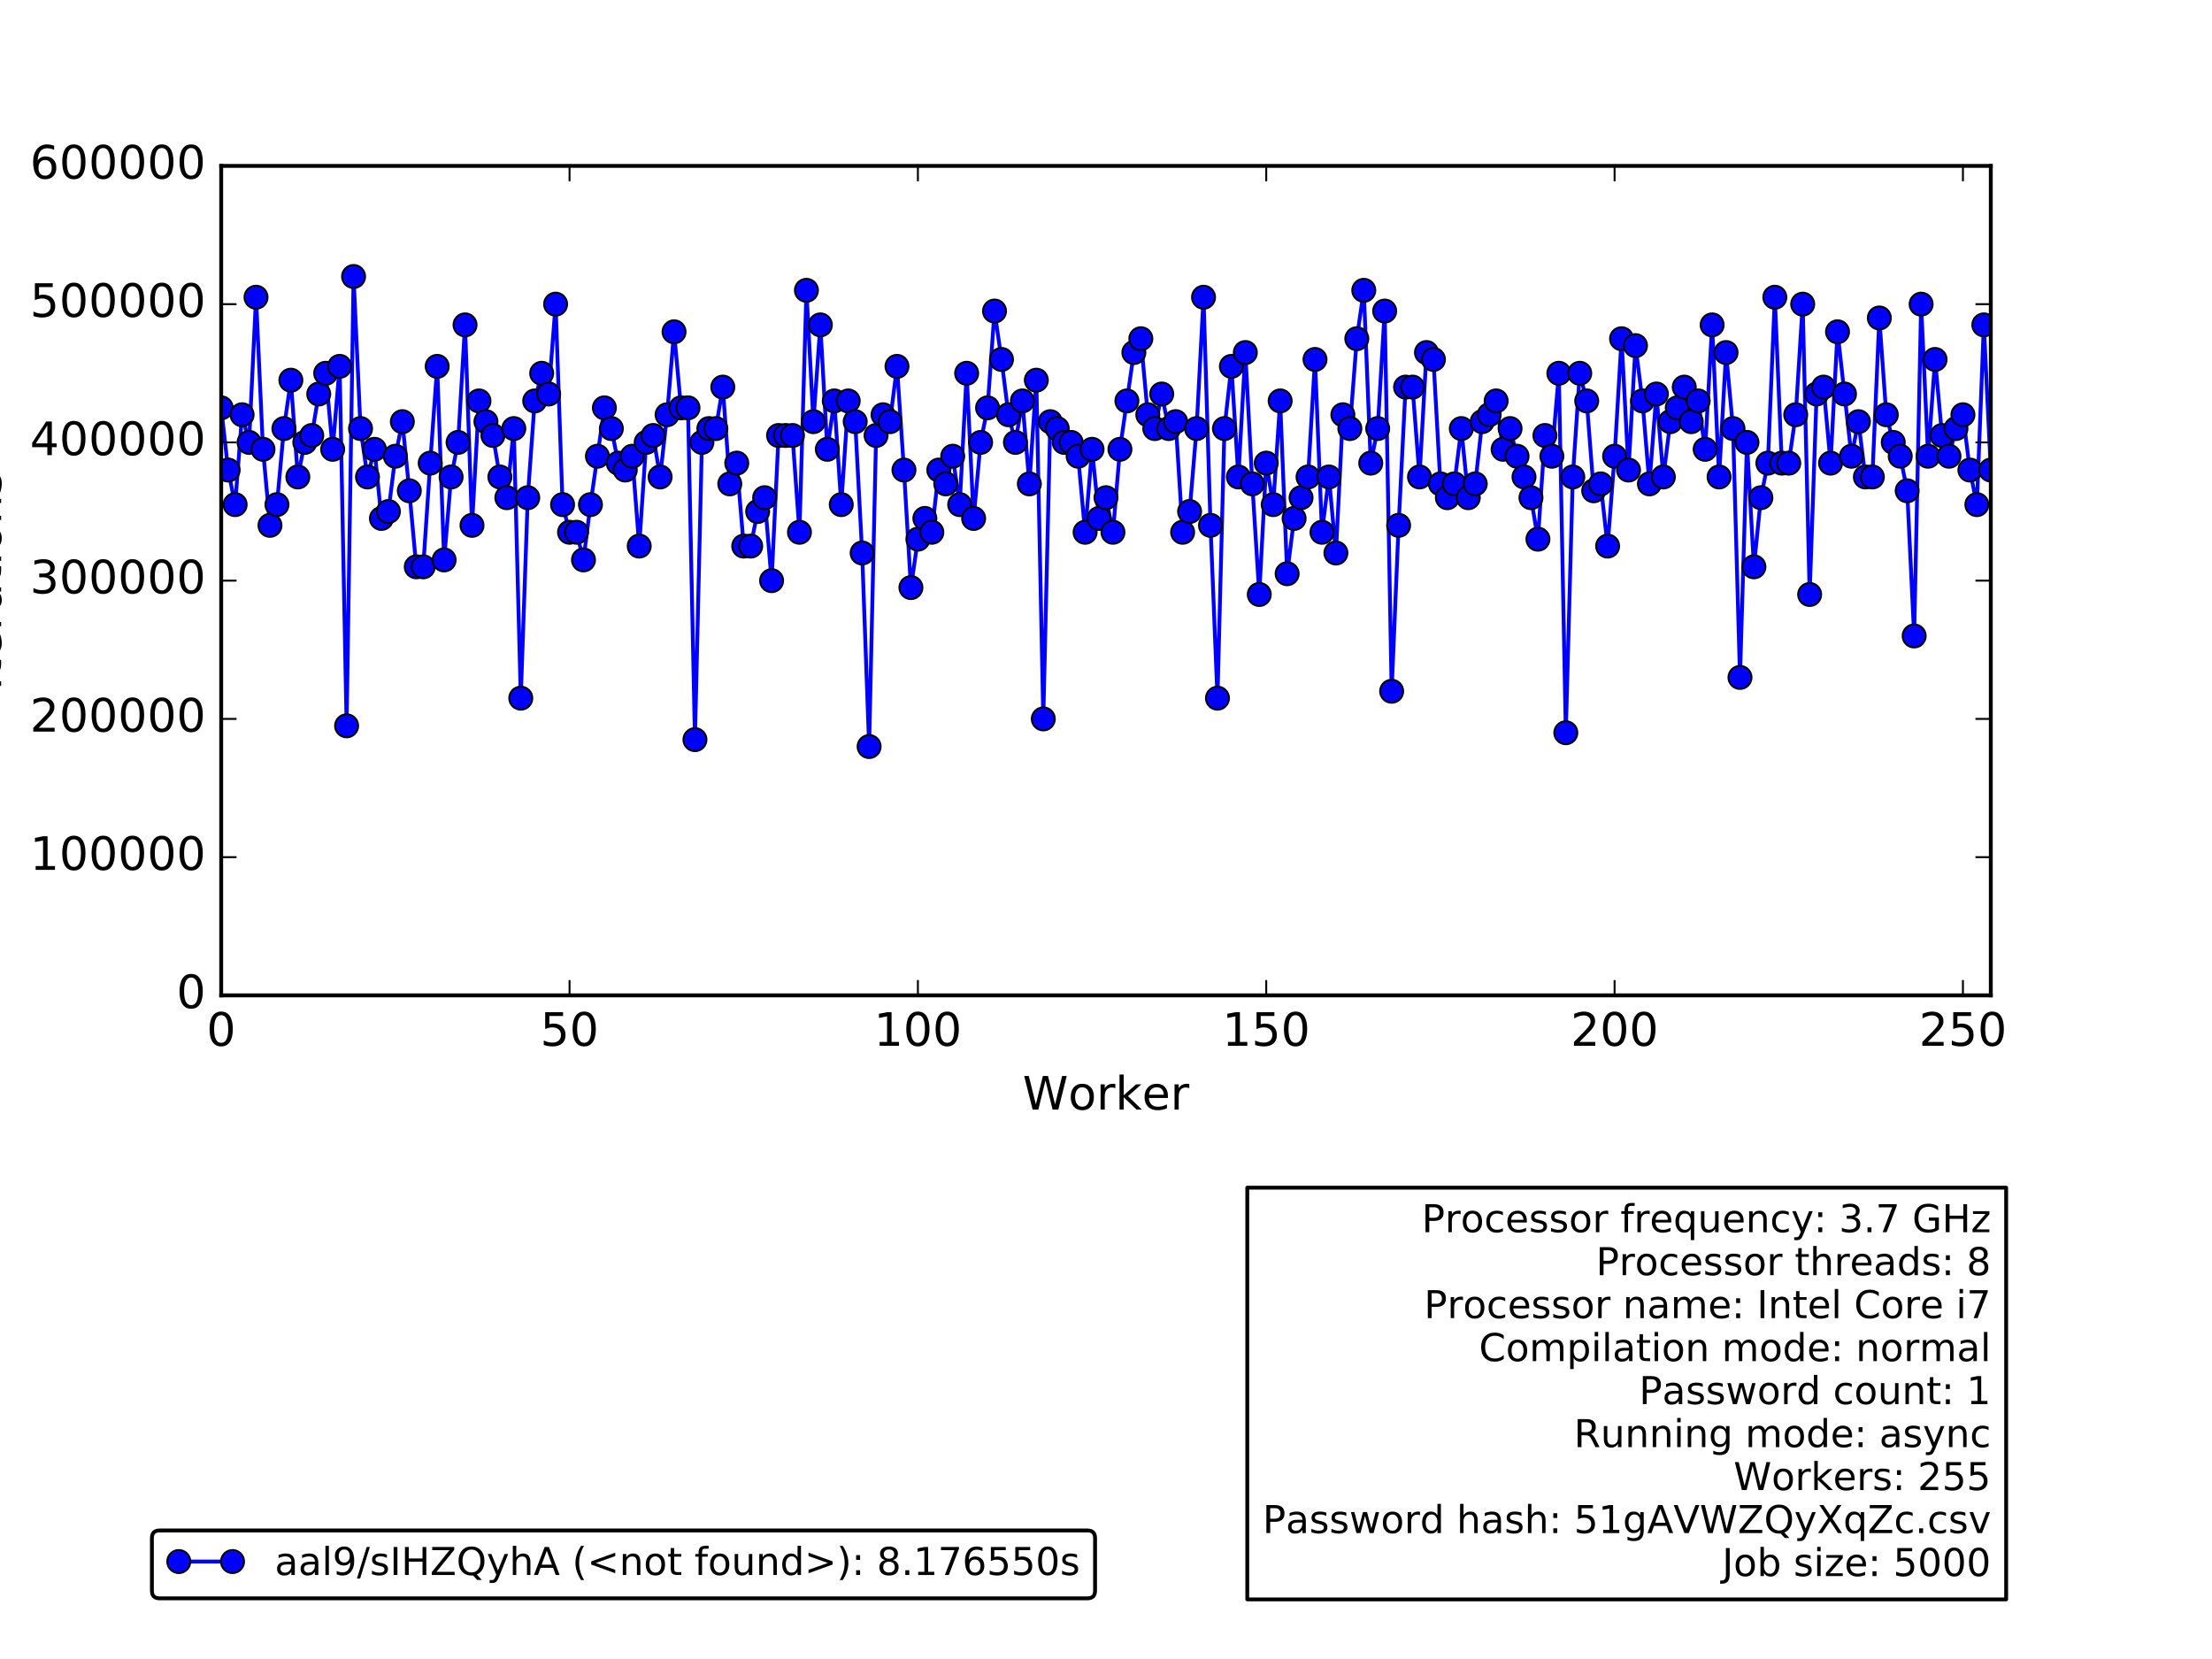 <?xml version="1.0" encoding="utf-8" standalone="no"?>
<!DOCTYPE svg PUBLIC "-//W3C//DTD SVG 1.1//EN"
  "http://www.w3.org/Graphics/SVG/1.1/DTD/svg11.dtd">
<!-- Created with matplotlib (http://matplotlib.org/) -->
<svg height="432pt" version="1.1" viewBox="0 0 576 432" width="576pt" xmlns="http://www.w3.org/2000/svg" xmlns:xlink="http://www.w3.org/1999/xlink">
 <defs>
  <style type="text/css">
*{stroke-linecap:butt;stroke-linejoin:round;stroke-miterlimit:100000;}
  </style>
 </defs>
 <g id="figure_1">
  <g id="patch_1">
   <path d="M 0 432 
L 576 432 
L 576 0 
L 0 0 
z
" style="fill:#ffffff;"/>
  </g>
  <g id="axes_1">
   <g id="patch_2">
    <path d="M 57.6 259.2 
L 518.4 259.2 
L 518.4 43.2 
L 57.6 43.2 
z
" style="fill:#ffffff;"/>
   </g>
   <g id="patch_3">
    <path clip-path="url(#pde04db13de)" d="M 57.6 259.2 
L 520.214 259.2 
L 520.214 259.2 
L 57.6 259.2 
z
" style="fill:#0000ff;opacity:0.4;stroke:#000000;stroke-linejoin:miter;"/>
   </g>
   <g id="line2d_1">
    <path clip-path="url(#pde04db13de)" d="M 57.6 106.2 
L 59.414 122.4 
L 61.228 131.4 
L 63.043 108 
L 64.857 115.2 
L 66.671 77.4 
L 68.485 117 
L 70.299 136.8 
L 72.113 131.4 
L 73.928 111.6 
L 75.742 99 
L 77.556 124.2 
L 79.37 115.2 
L 81.184 113.4 
L 82.998 102.6 
L 84.813 97.2 
L 86.627 117 
L 88.441 95.4 
L 90.255 189 
L 92.069 72 
L 93.883 111.6 
L 95.698 124.2 
L 97.512 117 
L 99.326 135 
L 101.14 133.2 
L 102.954 118.8 
L 104.769 109.8 
L 106.583 127.8 
L 108.397 147.6 
L 110.211 147.6 
L 112.025 120.6 
L 113.839 95.4 
L 115.654 145.8 
L 117.468 124.2 
L 119.282 115.2 
L 121.096 84.6 
L 122.91 136.8 
L 124.724 104.4 
L 126.539 109.8 
L 128.353 113.4 
L 130.167 124.2 
L 131.981 129.6 
L 133.795 111.6 
L 135.609 181.8 
L 137.424 129.6 
L 139.238 104.4 
L 141.052 97.2 
L 142.866 102.6 
L 144.68 79.2 
L 146.494 131.4 
L 148.309 138.6 
L 150.123 138.6 
L 151.937 145.8 
L 153.751 131.4 
L 157.38 106.2 
L 159.194 111.6 
L 161.008 120.6 
L 162.822 122.4 
L 164.636 118.8 
L 166.45 142.2 
L 168.265 115.2 
L 170.079 113.4 
L 171.893 124.2 
L 173.707 108 
L 175.521 86.4 
L 177.335 106.2 
L 179.15 106.2 
L 180.964 192.6 
L 182.778 115.2 
L 184.592 111.6 
L 186.406 111.6 
L 188.22 100.8 
L 190.035 126 
L 191.849 120.6 
L 193.663 142.2 
L 195.477 142.2 
L 197.291 133.2 
L 199.106 129.6 
L 200.92 151.2 
L 202.734 113.4 
L 206.362 113.4 
L 208.176 138.6 
L 209.991 75.6 
L 211.805 109.8 
L 213.619 84.6 
L 215.433 117 
L 217.247 104.4 
L 219.061 131.4 
L 220.876 104.4 
L 222.69 109.8 
L 224.504 144 
L 226.318 194.4 
L 228.132 113.4 
L 229.946 108 
L 231.761 109.8 
L 233.575 95.4 
L 235.389 122.4 
L 237.203 153 
L 239.017 140.4 
L 240.831 135 
L 242.646 138.6 
L 244.46 122.4 
L 246.274 126 
L 248.088 118.8 
L 249.902 131.4 
L 251.717 97.2 
L 253.531 135 
L 255.345 115.2 
L 257.159 106.2 
L 258.973 81 
L 260.787 93.6 
L 262.602 108 
L 264.416 115.2 
L 266.23 104.4 
L 268.044 126 
L 269.858 99 
L 271.672 187.2 
L 273.487 109.8 
L 275.301 111.6 
L 277.115 115.2 
L 278.929 115.2 
L 280.743 118.8 
L 282.557 138.6 
L 284.372 117 
L 286.186 135 
L 288 129.6 
L 289.814 138.6 
L 291.628 117 
L 295.257 91.8 
L 297.071 88.2 
L 298.885 108 
L 300.699 111.6 
L 302.513 102.6 
L 304.328 111.6 
L 306.142 109.8 
L 307.956 138.6 
L 309.77 133.2 
L 311.584 111.6 
L 313.398 77.4 
L 315.213 136.8 
L 317.027 181.8 
L 318.841 111.6 
L 320.655 95.4 
L 322.469 124.2 
L 324.283 91.8 
L 326.098 126 
L 327.912 154.8 
L 329.726 120.6 
L 331.54 131.4 
L 333.354 104.4 
L 335.169 149.4 
L 336.983 135 
L 340.611 124.2 
L 342.425 93.6 
L 344.239 138.6 
L 346.054 124.2 
L 347.868 144 
L 349.682 108 
L 351.496 111.6 
L 353.31 88.2 
L 355.124 75.6 
L 356.939 120.6 
L 358.753 111.6 
L 360.567 81 
L 362.381 180 
L 364.195 136.8 
L 366.009 100.8 
L 367.824 100.8 
L 369.638 124.2 
L 371.452 91.8 
L 373.266 93.6 
L 375.08 126 
L 376.894 129.6 
L 378.709 126 
L 380.523 111.6 
L 382.337 129.6 
L 384.151 126 
L 385.965 109.8 
L 387.78 108 
L 389.594 104.4 
L 391.408 117 
L 393.222 111.6 
L 395.036 118.8 
L 398.665 129.6 
L 400.479 140.4 
L 402.293 113.4 
L 404.107 118.8 
L 405.921 97.2 
L 407.735 190.8 
L 409.55 124.2 
L 411.364 97.2 
L 413.178 104.4 
L 414.992 127.8 
L 416.806 126 
L 418.62 142.2 
L 420.435 118.8 
L 422.249 88.2 
L 424.063 122.4 
L 425.877 90 
L 427.691 104.4 
L 429.506 126 
L 431.32 102.6 
L 433.134 124.2 
L 434.948 109.8 
L 436.762 106.2 
L 438.576 100.8 
L 440.391 109.8 
L 442.205 104.4 
L 444.019 117 
L 445.833 84.6 
L 447.647 124.2 
L 449.461 91.8 
L 451.276 111.6 
L 453.09 176.4 
L 454.904 115.2 
L 456.718 147.6 
L 458.532 129.6 
L 460.346 120.6 
L 462.161 77.4 
L 463.975 120.6 
L 465.789 120.6 
L 467.603 108 
L 469.417 79.2 
L 471.231 154.8 
L 473.046 102.6 
L 474.86 100.8 
L 476.674 120.6 
L 478.488 86.4 
L 482.117 118.8 
L 483.931 109.8 
L 485.745 124.2 
L 487.559 124.2 
L 489.373 82.8 
L 491.187 108 
L 493.002 115.2 
L 494.816 118.8 
L 496.63 127.8 
L 498.444 165.6 
L 500.258 79.2 
L 502.072 118.8 
L 503.887 93.6 
L 505.701 113.4 
L 507.515 118.8 
L 509.329 111.6 
L 511.143 108 
L 512.957 122.4 
L 514.772 131.4 
L 516.586 84.6 
L 518.4 122.4 
L 518.4 122.4 
" style="fill:none;stroke:#0000ff;stroke-linecap:square;"/>
    <defs>
     <path d="M 0 3 
C 0.796 3 1.559 2.684 2.121 2.121 
C 2.684 1.559 3 0.796 3 0 
C 3 -0.796 2.684 -1.559 2.121 -2.121 
C 1.559 -2.684 0.796 -3 0 -3 
C -0.796 -3 -1.559 -2.684 -2.121 -2.121 
C -2.684 -1.559 -3 -0.796 -3 0 
C -3 0.796 -2.684 1.559 -2.121 2.121 
C -1.559 2.684 -0.796 3 0 3 
z
" id="m822d70de4f" style="stroke:#000000;stroke-width:0.5;"/>
    </defs>
    <g clip-path="url(#pde04db13de)">
     <use style="fill:#0000ff;stroke:#000000;stroke-width:0.5;" x="57.6" xlink:href="#m822d70de4f" y="106.2"/>
     <use style="fill:#0000ff;stroke:#000000;stroke-width:0.5;" x="59.414" xlink:href="#m822d70de4f" y="122.4"/>
     <use style="fill:#0000ff;stroke:#000000;stroke-width:0.5;" x="61.228" xlink:href="#m822d70de4f" y="131.4"/>
     <use style="fill:#0000ff;stroke:#000000;stroke-width:0.5;" x="63.043" xlink:href="#m822d70de4f" y="108.0"/>
     <use style="fill:#0000ff;stroke:#000000;stroke-width:0.5;" x="64.857" xlink:href="#m822d70de4f" y="115.2"/>
     <use style="fill:#0000ff;stroke:#000000;stroke-width:0.5;" x="66.671" xlink:href="#m822d70de4f" y="77.4"/>
     <use style="fill:#0000ff;stroke:#000000;stroke-width:0.5;" x="68.485" xlink:href="#m822d70de4f" y="117.0"/>
     <use style="fill:#0000ff;stroke:#000000;stroke-width:0.5;" x="70.299" xlink:href="#m822d70de4f" y="136.8"/>
     <use style="fill:#0000ff;stroke:#000000;stroke-width:0.5;" x="72.113" xlink:href="#m822d70de4f" y="131.4"/>
     <use style="fill:#0000ff;stroke:#000000;stroke-width:0.5;" x="73.928" xlink:href="#m822d70de4f" y="111.6"/>
     <use style="fill:#0000ff;stroke:#000000;stroke-width:0.5;" x="75.742" xlink:href="#m822d70de4f" y="99.0"/>
     <use style="fill:#0000ff;stroke:#000000;stroke-width:0.5;" x="77.556" xlink:href="#m822d70de4f" y="124.2"/>
     <use style="fill:#0000ff;stroke:#000000;stroke-width:0.5;" x="79.37" xlink:href="#m822d70de4f" y="115.2"/>
     <use style="fill:#0000ff;stroke:#000000;stroke-width:0.5;" x="81.184" xlink:href="#m822d70de4f" y="113.4"/>
     <use style="fill:#0000ff;stroke:#000000;stroke-width:0.5;" x="82.998" xlink:href="#m822d70de4f" y="102.6"/>
     <use style="fill:#0000ff;stroke:#000000;stroke-width:0.5;" x="84.813" xlink:href="#m822d70de4f" y="97.2"/>
     <use style="fill:#0000ff;stroke:#000000;stroke-width:0.5;" x="86.627" xlink:href="#m822d70de4f" y="117.0"/>
     <use style="fill:#0000ff;stroke:#000000;stroke-width:0.5;" x="88.441" xlink:href="#m822d70de4f" y="95.4"/>
     <use style="fill:#0000ff;stroke:#000000;stroke-width:0.5;" x="90.255" xlink:href="#m822d70de4f" y="189.0"/>
     <use style="fill:#0000ff;stroke:#000000;stroke-width:0.5;" x="92.069" xlink:href="#m822d70de4f" y="72.0"/>
     <use style="fill:#0000ff;stroke:#000000;stroke-width:0.5;" x="93.883" xlink:href="#m822d70de4f" y="111.6"/>
     <use style="fill:#0000ff;stroke:#000000;stroke-width:0.5;" x="95.698" xlink:href="#m822d70de4f" y="124.2"/>
     <use style="fill:#0000ff;stroke:#000000;stroke-width:0.5;" x="97.512" xlink:href="#m822d70de4f" y="117.0"/>
     <use style="fill:#0000ff;stroke:#000000;stroke-width:0.5;" x="99.326" xlink:href="#m822d70de4f" y="135.0"/>
     <use style="fill:#0000ff;stroke:#000000;stroke-width:0.5;" x="101.14" xlink:href="#m822d70de4f" y="133.2"/>
     <use style="fill:#0000ff;stroke:#000000;stroke-width:0.5;" x="102.954" xlink:href="#m822d70de4f" y="118.8"/>
     <use style="fill:#0000ff;stroke:#000000;stroke-width:0.5;" x="104.769" xlink:href="#m822d70de4f" y="109.8"/>
     <use style="fill:#0000ff;stroke:#000000;stroke-width:0.5;" x="106.583" xlink:href="#m822d70de4f" y="127.8"/>
     <use style="fill:#0000ff;stroke:#000000;stroke-width:0.5;" x="108.397" xlink:href="#m822d70de4f" y="147.6"/>
     <use style="fill:#0000ff;stroke:#000000;stroke-width:0.5;" x="110.211" xlink:href="#m822d70de4f" y="147.6"/>
     <use style="fill:#0000ff;stroke:#000000;stroke-width:0.5;" x="112.025" xlink:href="#m822d70de4f" y="120.6"/>
     <use style="fill:#0000ff;stroke:#000000;stroke-width:0.5;" x="113.839" xlink:href="#m822d70de4f" y="95.4"/>
     <use style="fill:#0000ff;stroke:#000000;stroke-width:0.5;" x="115.654" xlink:href="#m822d70de4f" y="145.8"/>
     <use style="fill:#0000ff;stroke:#000000;stroke-width:0.5;" x="117.468" xlink:href="#m822d70de4f" y="124.2"/>
     <use style="fill:#0000ff;stroke:#000000;stroke-width:0.5;" x="119.282" xlink:href="#m822d70de4f" y="115.2"/>
     <use style="fill:#0000ff;stroke:#000000;stroke-width:0.5;" x="121.096" xlink:href="#m822d70de4f" y="84.6"/>
     <use style="fill:#0000ff;stroke:#000000;stroke-width:0.5;" x="122.91" xlink:href="#m822d70de4f" y="136.8"/>
     <use style="fill:#0000ff;stroke:#000000;stroke-width:0.5;" x="124.724" xlink:href="#m822d70de4f" y="104.4"/>
     <use style="fill:#0000ff;stroke:#000000;stroke-width:0.5;" x="126.539" xlink:href="#m822d70de4f" y="109.8"/>
     <use style="fill:#0000ff;stroke:#000000;stroke-width:0.5;" x="128.353" xlink:href="#m822d70de4f" y="113.4"/>
     <use style="fill:#0000ff;stroke:#000000;stroke-width:0.5;" x="130.167" xlink:href="#m822d70de4f" y="124.2"/>
     <use style="fill:#0000ff;stroke:#000000;stroke-width:0.5;" x="131.981" xlink:href="#m822d70de4f" y="129.6"/>
     <use style="fill:#0000ff;stroke:#000000;stroke-width:0.5;" x="133.795" xlink:href="#m822d70de4f" y="111.6"/>
     <use style="fill:#0000ff;stroke:#000000;stroke-width:0.5;" x="135.609" xlink:href="#m822d70de4f" y="181.8"/>
     <use style="fill:#0000ff;stroke:#000000;stroke-width:0.5;" x="137.424" xlink:href="#m822d70de4f" y="129.6"/>
     <use style="fill:#0000ff;stroke:#000000;stroke-width:0.5;" x="139.238" xlink:href="#m822d70de4f" y="104.4"/>
     <use style="fill:#0000ff;stroke:#000000;stroke-width:0.5;" x="141.052" xlink:href="#m822d70de4f" y="97.2"/>
     <use style="fill:#0000ff;stroke:#000000;stroke-width:0.5;" x="142.866" xlink:href="#m822d70de4f" y="102.6"/>
     <use style="fill:#0000ff;stroke:#000000;stroke-width:0.5;" x="144.68" xlink:href="#m822d70de4f" y="79.2"/>
     <use style="fill:#0000ff;stroke:#000000;stroke-width:0.5;" x="146.494" xlink:href="#m822d70de4f" y="131.4"/>
     <use style="fill:#0000ff;stroke:#000000;stroke-width:0.5;" x="148.309" xlink:href="#m822d70de4f" y="138.6"/>
     <use style="fill:#0000ff;stroke:#000000;stroke-width:0.5;" x="150.123" xlink:href="#m822d70de4f" y="138.6"/>
     <use style="fill:#0000ff;stroke:#000000;stroke-width:0.5;" x="151.937" xlink:href="#m822d70de4f" y="145.8"/>
     <use style="fill:#0000ff;stroke:#000000;stroke-width:0.5;" x="153.751" xlink:href="#m822d70de4f" y="131.4"/>
     <use style="fill:#0000ff;stroke:#000000;stroke-width:0.5;" x="155.565" xlink:href="#m822d70de4f" y="118.8"/>
     <use style="fill:#0000ff;stroke:#000000;stroke-width:0.5;" x="157.38" xlink:href="#m822d70de4f" y="106.2"/>
     <use style="fill:#0000ff;stroke:#000000;stroke-width:0.5;" x="159.194" xlink:href="#m822d70de4f" y="111.6"/>
     <use style="fill:#0000ff;stroke:#000000;stroke-width:0.5;" x="161.008" xlink:href="#m822d70de4f" y="120.6"/>
     <use style="fill:#0000ff;stroke:#000000;stroke-width:0.5;" x="162.822" xlink:href="#m822d70de4f" y="122.4"/>
     <use style="fill:#0000ff;stroke:#000000;stroke-width:0.5;" x="164.636" xlink:href="#m822d70de4f" y="118.8"/>
     <use style="fill:#0000ff;stroke:#000000;stroke-width:0.5;" x="166.45" xlink:href="#m822d70de4f" y="142.2"/>
     <use style="fill:#0000ff;stroke:#000000;stroke-width:0.5;" x="168.265" xlink:href="#m822d70de4f" y="115.2"/>
     <use style="fill:#0000ff;stroke:#000000;stroke-width:0.5;" x="170.079" xlink:href="#m822d70de4f" y="113.4"/>
     <use style="fill:#0000ff;stroke:#000000;stroke-width:0.5;" x="171.893" xlink:href="#m822d70de4f" y="124.2"/>
     <use style="fill:#0000ff;stroke:#000000;stroke-width:0.5;" x="173.707" xlink:href="#m822d70de4f" y="108.0"/>
     <use style="fill:#0000ff;stroke:#000000;stroke-width:0.5;" x="175.521" xlink:href="#m822d70de4f" y="86.4"/>
     <use style="fill:#0000ff;stroke:#000000;stroke-width:0.5;" x="177.335" xlink:href="#m822d70de4f" y="106.2"/>
     <use style="fill:#0000ff;stroke:#000000;stroke-width:0.5;" x="179.15" xlink:href="#m822d70de4f" y="106.2"/>
     <use style="fill:#0000ff;stroke:#000000;stroke-width:0.5;" x="180.964" xlink:href="#m822d70de4f" y="192.6"/>
     <use style="fill:#0000ff;stroke:#000000;stroke-width:0.5;" x="182.778" xlink:href="#m822d70de4f" y="115.2"/>
     <use style="fill:#0000ff;stroke:#000000;stroke-width:0.5;" x="184.592" xlink:href="#m822d70de4f" y="111.6"/>
     <use style="fill:#0000ff;stroke:#000000;stroke-width:0.5;" x="186.406" xlink:href="#m822d70de4f" y="111.6"/>
     <use style="fill:#0000ff;stroke:#000000;stroke-width:0.5;" x="188.22" xlink:href="#m822d70de4f" y="100.8"/>
     <use style="fill:#0000ff;stroke:#000000;stroke-width:0.5;" x="190.035" xlink:href="#m822d70de4f" y="126.0"/>
     <use style="fill:#0000ff;stroke:#000000;stroke-width:0.5;" x="191.849" xlink:href="#m822d70de4f" y="120.6"/>
     <use style="fill:#0000ff;stroke:#000000;stroke-width:0.5;" x="193.663" xlink:href="#m822d70de4f" y="142.2"/>
     <use style="fill:#0000ff;stroke:#000000;stroke-width:0.5;" x="195.477" xlink:href="#m822d70de4f" y="142.2"/>
     <use style="fill:#0000ff;stroke:#000000;stroke-width:0.5;" x="197.291" xlink:href="#m822d70de4f" y="133.2"/>
     <use style="fill:#0000ff;stroke:#000000;stroke-width:0.5;" x="199.106" xlink:href="#m822d70de4f" y="129.6"/>
     <use style="fill:#0000ff;stroke:#000000;stroke-width:0.5;" x="200.92" xlink:href="#m822d70de4f" y="151.2"/>
     <use style="fill:#0000ff;stroke:#000000;stroke-width:0.5;" x="202.734" xlink:href="#m822d70de4f" y="113.4"/>
     <use style="fill:#0000ff;stroke:#000000;stroke-width:0.5;" x="204.548" xlink:href="#m822d70de4f" y="113.4"/>
     <use style="fill:#0000ff;stroke:#000000;stroke-width:0.5;" x="206.362" xlink:href="#m822d70de4f" y="113.4"/>
     <use style="fill:#0000ff;stroke:#000000;stroke-width:0.5;" x="208.176" xlink:href="#m822d70de4f" y="138.6"/>
     <use style="fill:#0000ff;stroke:#000000;stroke-width:0.5;" x="209.991" xlink:href="#m822d70de4f" y="75.6"/>
     <use style="fill:#0000ff;stroke:#000000;stroke-width:0.5;" x="211.805" xlink:href="#m822d70de4f" y="109.8"/>
     <use style="fill:#0000ff;stroke:#000000;stroke-width:0.5;" x="213.619" xlink:href="#m822d70de4f" y="84.6"/>
     <use style="fill:#0000ff;stroke:#000000;stroke-width:0.5;" x="215.433" xlink:href="#m822d70de4f" y="117.0"/>
     <use style="fill:#0000ff;stroke:#000000;stroke-width:0.5;" x="217.247" xlink:href="#m822d70de4f" y="104.4"/>
     <use style="fill:#0000ff;stroke:#000000;stroke-width:0.5;" x="219.061" xlink:href="#m822d70de4f" y="131.4"/>
     <use style="fill:#0000ff;stroke:#000000;stroke-width:0.5;" x="220.876" xlink:href="#m822d70de4f" y="104.4"/>
     <use style="fill:#0000ff;stroke:#000000;stroke-width:0.5;" x="222.69" xlink:href="#m822d70de4f" y="109.8"/>
     <use style="fill:#0000ff;stroke:#000000;stroke-width:0.5;" x="224.504" xlink:href="#m822d70de4f" y="144.0"/>
     <use style="fill:#0000ff;stroke:#000000;stroke-width:0.5;" x="226.318" xlink:href="#m822d70de4f" y="194.4"/>
     <use style="fill:#0000ff;stroke:#000000;stroke-width:0.5;" x="228.132" xlink:href="#m822d70de4f" y="113.4"/>
     <use style="fill:#0000ff;stroke:#000000;stroke-width:0.5;" x="229.946" xlink:href="#m822d70de4f" y="108.0"/>
     <use style="fill:#0000ff;stroke:#000000;stroke-width:0.5;" x="231.761" xlink:href="#m822d70de4f" y="109.8"/>
     <use style="fill:#0000ff;stroke:#000000;stroke-width:0.5;" x="233.575" xlink:href="#m822d70de4f" y="95.4"/>
     <use style="fill:#0000ff;stroke:#000000;stroke-width:0.5;" x="235.389" xlink:href="#m822d70de4f" y="122.4"/>
     <use style="fill:#0000ff;stroke:#000000;stroke-width:0.5;" x="237.203" xlink:href="#m822d70de4f" y="153.0"/>
     <use style="fill:#0000ff;stroke:#000000;stroke-width:0.5;" x="239.017" xlink:href="#m822d70de4f" y="140.4"/>
     <use style="fill:#0000ff;stroke:#000000;stroke-width:0.5;" x="240.831" xlink:href="#m822d70de4f" y="135.0"/>
     <use style="fill:#0000ff;stroke:#000000;stroke-width:0.5;" x="242.646" xlink:href="#m822d70de4f" y="138.6"/>
     <use style="fill:#0000ff;stroke:#000000;stroke-width:0.5;" x="244.46" xlink:href="#m822d70de4f" y="122.4"/>
     <use style="fill:#0000ff;stroke:#000000;stroke-width:0.5;" x="246.274" xlink:href="#m822d70de4f" y="126.0"/>
     <use style="fill:#0000ff;stroke:#000000;stroke-width:0.5;" x="248.088" xlink:href="#m822d70de4f" y="118.8"/>
     <use style="fill:#0000ff;stroke:#000000;stroke-width:0.5;" x="249.902" xlink:href="#m822d70de4f" y="131.4"/>
     <use style="fill:#0000ff;stroke:#000000;stroke-width:0.5;" x="251.717" xlink:href="#m822d70de4f" y="97.2"/>
     <use style="fill:#0000ff;stroke:#000000;stroke-width:0.5;" x="253.531" xlink:href="#m822d70de4f" y="135.0"/>
     <use style="fill:#0000ff;stroke:#000000;stroke-width:0.5;" x="255.345" xlink:href="#m822d70de4f" y="115.2"/>
     <use style="fill:#0000ff;stroke:#000000;stroke-width:0.5;" x="257.159" xlink:href="#m822d70de4f" y="106.2"/>
     <use style="fill:#0000ff;stroke:#000000;stroke-width:0.5;" x="258.973" xlink:href="#m822d70de4f" y="81.0"/>
     <use style="fill:#0000ff;stroke:#000000;stroke-width:0.5;" x="260.787" xlink:href="#m822d70de4f" y="93.6"/>
     <use style="fill:#0000ff;stroke:#000000;stroke-width:0.5;" x="262.602" xlink:href="#m822d70de4f" y="108.0"/>
     <use style="fill:#0000ff;stroke:#000000;stroke-width:0.5;" x="264.416" xlink:href="#m822d70de4f" y="115.2"/>
     <use style="fill:#0000ff;stroke:#000000;stroke-width:0.5;" x="266.23" xlink:href="#m822d70de4f" y="104.4"/>
     <use style="fill:#0000ff;stroke:#000000;stroke-width:0.5;" x="268.044" xlink:href="#m822d70de4f" y="126.0"/>
     <use style="fill:#0000ff;stroke:#000000;stroke-width:0.5;" x="269.858" xlink:href="#m822d70de4f" y="99.0"/>
     <use style="fill:#0000ff;stroke:#000000;stroke-width:0.5;" x="271.672" xlink:href="#m822d70de4f" y="187.2"/>
     <use style="fill:#0000ff;stroke:#000000;stroke-width:0.5;" x="273.487" xlink:href="#m822d70de4f" y="109.8"/>
     <use style="fill:#0000ff;stroke:#000000;stroke-width:0.5;" x="275.301" xlink:href="#m822d70de4f" y="111.6"/>
     <use style="fill:#0000ff;stroke:#000000;stroke-width:0.5;" x="277.115" xlink:href="#m822d70de4f" y="115.2"/>
     <use style="fill:#0000ff;stroke:#000000;stroke-width:0.5;" x="278.929" xlink:href="#m822d70de4f" y="115.2"/>
     <use style="fill:#0000ff;stroke:#000000;stroke-width:0.5;" x="280.743" xlink:href="#m822d70de4f" y="118.8"/>
     <use style="fill:#0000ff;stroke:#000000;stroke-width:0.5;" x="282.557" xlink:href="#m822d70de4f" y="138.6"/>
     <use style="fill:#0000ff;stroke:#000000;stroke-width:0.5;" x="284.372" xlink:href="#m822d70de4f" y="117.0"/>
     <use style="fill:#0000ff;stroke:#000000;stroke-width:0.5;" x="286.186" xlink:href="#m822d70de4f" y="135.0"/>
     <use style="fill:#0000ff;stroke:#000000;stroke-width:0.5;" x="288.0" xlink:href="#m822d70de4f" y="129.6"/>
     <use style="fill:#0000ff;stroke:#000000;stroke-width:0.5;" x="289.814" xlink:href="#m822d70de4f" y="138.6"/>
     <use style="fill:#0000ff;stroke:#000000;stroke-width:0.5;" x="291.628" xlink:href="#m822d70de4f" y="117.0"/>
     <use style="fill:#0000ff;stroke:#000000;stroke-width:0.5;" x="293.443" xlink:href="#m822d70de4f" y="104.4"/>
     <use style="fill:#0000ff;stroke:#000000;stroke-width:0.5;" x="295.257" xlink:href="#m822d70de4f" y="91.8"/>
     <use style="fill:#0000ff;stroke:#000000;stroke-width:0.5;" x="297.071" xlink:href="#m822d70de4f" y="88.2"/>
     <use style="fill:#0000ff;stroke:#000000;stroke-width:0.5;" x="298.885" xlink:href="#m822d70de4f" y="108.0"/>
     <use style="fill:#0000ff;stroke:#000000;stroke-width:0.5;" x="300.699" xlink:href="#m822d70de4f" y="111.6"/>
     <use style="fill:#0000ff;stroke:#000000;stroke-width:0.5;" x="302.513" xlink:href="#m822d70de4f" y="102.6"/>
     <use style="fill:#0000ff;stroke:#000000;stroke-width:0.5;" x="304.328" xlink:href="#m822d70de4f" y="111.6"/>
     <use style="fill:#0000ff;stroke:#000000;stroke-width:0.5;" x="306.142" xlink:href="#m822d70de4f" y="109.8"/>
     <use style="fill:#0000ff;stroke:#000000;stroke-width:0.5;" x="307.956" xlink:href="#m822d70de4f" y="138.6"/>
     <use style="fill:#0000ff;stroke:#000000;stroke-width:0.5;" x="309.77" xlink:href="#m822d70de4f" y="133.2"/>
     <use style="fill:#0000ff;stroke:#000000;stroke-width:0.5;" x="311.584" xlink:href="#m822d70de4f" y="111.6"/>
     <use style="fill:#0000ff;stroke:#000000;stroke-width:0.5;" x="313.398" xlink:href="#m822d70de4f" y="77.4"/>
     <use style="fill:#0000ff;stroke:#000000;stroke-width:0.5;" x="315.213" xlink:href="#m822d70de4f" y="136.8"/>
     <use style="fill:#0000ff;stroke:#000000;stroke-width:0.5;" x="317.027" xlink:href="#m822d70de4f" y="181.8"/>
     <use style="fill:#0000ff;stroke:#000000;stroke-width:0.5;" x="318.841" xlink:href="#m822d70de4f" y="111.6"/>
     <use style="fill:#0000ff;stroke:#000000;stroke-width:0.5;" x="320.655" xlink:href="#m822d70de4f" y="95.4"/>
     <use style="fill:#0000ff;stroke:#000000;stroke-width:0.5;" x="322.469" xlink:href="#m822d70de4f" y="124.2"/>
     <use style="fill:#0000ff;stroke:#000000;stroke-width:0.5;" x="324.283" xlink:href="#m822d70de4f" y="91.8"/>
     <use style="fill:#0000ff;stroke:#000000;stroke-width:0.5;" x="326.098" xlink:href="#m822d70de4f" y="126.0"/>
     <use style="fill:#0000ff;stroke:#000000;stroke-width:0.5;" x="327.912" xlink:href="#m822d70de4f" y="154.8"/>
     <use style="fill:#0000ff;stroke:#000000;stroke-width:0.5;" x="329.726" xlink:href="#m822d70de4f" y="120.6"/>
     <use style="fill:#0000ff;stroke:#000000;stroke-width:0.5;" x="331.54" xlink:href="#m822d70de4f" y="131.4"/>
     <use style="fill:#0000ff;stroke:#000000;stroke-width:0.5;" x="333.354" xlink:href="#m822d70de4f" y="104.4"/>
     <use style="fill:#0000ff;stroke:#000000;stroke-width:0.5;" x="335.169" xlink:href="#m822d70de4f" y="149.4"/>
     <use style="fill:#0000ff;stroke:#000000;stroke-width:0.5;" x="336.983" xlink:href="#m822d70de4f" y="135.0"/>
     <use style="fill:#0000ff;stroke:#000000;stroke-width:0.5;" x="338.797" xlink:href="#m822d70de4f" y="129.6"/>
     <use style="fill:#0000ff;stroke:#000000;stroke-width:0.5;" x="340.611" xlink:href="#m822d70de4f" y="124.2"/>
     <use style="fill:#0000ff;stroke:#000000;stroke-width:0.5;" x="342.425" xlink:href="#m822d70de4f" y="93.6"/>
     <use style="fill:#0000ff;stroke:#000000;stroke-width:0.5;" x="344.239" xlink:href="#m822d70de4f" y="138.6"/>
     <use style="fill:#0000ff;stroke:#000000;stroke-width:0.5;" x="346.054" xlink:href="#m822d70de4f" y="124.2"/>
     <use style="fill:#0000ff;stroke:#000000;stroke-width:0.5;" x="347.868" xlink:href="#m822d70de4f" y="144.0"/>
     <use style="fill:#0000ff;stroke:#000000;stroke-width:0.5;" x="349.682" xlink:href="#m822d70de4f" y="108.0"/>
     <use style="fill:#0000ff;stroke:#000000;stroke-width:0.5;" x="351.496" xlink:href="#m822d70de4f" y="111.6"/>
     <use style="fill:#0000ff;stroke:#000000;stroke-width:0.5;" x="353.31" xlink:href="#m822d70de4f" y="88.2"/>
     <use style="fill:#0000ff;stroke:#000000;stroke-width:0.5;" x="355.124" xlink:href="#m822d70de4f" y="75.6"/>
     <use style="fill:#0000ff;stroke:#000000;stroke-width:0.5;" x="356.939" xlink:href="#m822d70de4f" y="120.6"/>
     <use style="fill:#0000ff;stroke:#000000;stroke-width:0.5;" x="358.753" xlink:href="#m822d70de4f" y="111.6"/>
     <use style="fill:#0000ff;stroke:#000000;stroke-width:0.5;" x="360.567" xlink:href="#m822d70de4f" y="81.0"/>
     <use style="fill:#0000ff;stroke:#000000;stroke-width:0.5;" x="362.381" xlink:href="#m822d70de4f" y="180.0"/>
     <use style="fill:#0000ff;stroke:#000000;stroke-width:0.5;" x="364.195" xlink:href="#m822d70de4f" y="136.8"/>
     <use style="fill:#0000ff;stroke:#000000;stroke-width:0.5;" x="366.009" xlink:href="#m822d70de4f" y="100.8"/>
     <use style="fill:#0000ff;stroke:#000000;stroke-width:0.5;" x="367.824" xlink:href="#m822d70de4f" y="100.8"/>
     <use style="fill:#0000ff;stroke:#000000;stroke-width:0.5;" x="369.638" xlink:href="#m822d70de4f" y="124.2"/>
     <use style="fill:#0000ff;stroke:#000000;stroke-width:0.5;" x="371.452" xlink:href="#m822d70de4f" y="91.8"/>
     <use style="fill:#0000ff;stroke:#000000;stroke-width:0.5;" x="373.266" xlink:href="#m822d70de4f" y="93.6"/>
     <use style="fill:#0000ff;stroke:#000000;stroke-width:0.5;" x="375.08" xlink:href="#m822d70de4f" y="126.0"/>
     <use style="fill:#0000ff;stroke:#000000;stroke-width:0.5;" x="376.894" xlink:href="#m822d70de4f" y="129.6"/>
     <use style="fill:#0000ff;stroke:#000000;stroke-width:0.5;" x="378.709" xlink:href="#m822d70de4f" y="126.0"/>
     <use style="fill:#0000ff;stroke:#000000;stroke-width:0.5;" x="380.523" xlink:href="#m822d70de4f" y="111.6"/>
     <use style="fill:#0000ff;stroke:#000000;stroke-width:0.5;" x="382.337" xlink:href="#m822d70de4f" y="129.6"/>
     <use style="fill:#0000ff;stroke:#000000;stroke-width:0.5;" x="384.151" xlink:href="#m822d70de4f" y="126.0"/>
     <use style="fill:#0000ff;stroke:#000000;stroke-width:0.5;" x="385.965" xlink:href="#m822d70de4f" y="109.8"/>
     <use style="fill:#0000ff;stroke:#000000;stroke-width:0.5;" x="387.78" xlink:href="#m822d70de4f" y="108.0"/>
     <use style="fill:#0000ff;stroke:#000000;stroke-width:0.5;" x="389.594" xlink:href="#m822d70de4f" y="104.4"/>
     <use style="fill:#0000ff;stroke:#000000;stroke-width:0.5;" x="391.408" xlink:href="#m822d70de4f" y="117.0"/>
     <use style="fill:#0000ff;stroke:#000000;stroke-width:0.5;" x="393.222" xlink:href="#m822d70de4f" y="111.6"/>
     <use style="fill:#0000ff;stroke:#000000;stroke-width:0.5;" x="395.036" xlink:href="#m822d70de4f" y="118.8"/>
     <use style="fill:#0000ff;stroke:#000000;stroke-width:0.5;" x="396.85" xlink:href="#m822d70de4f" y="124.2"/>
     <use style="fill:#0000ff;stroke:#000000;stroke-width:0.5;" x="398.665" xlink:href="#m822d70de4f" y="129.6"/>
     <use style="fill:#0000ff;stroke:#000000;stroke-width:0.5;" x="400.479" xlink:href="#m822d70de4f" y="140.4"/>
     <use style="fill:#0000ff;stroke:#000000;stroke-width:0.5;" x="402.293" xlink:href="#m822d70de4f" y="113.4"/>
     <use style="fill:#0000ff;stroke:#000000;stroke-width:0.5;" x="404.107" xlink:href="#m822d70de4f" y="118.8"/>
     <use style="fill:#0000ff;stroke:#000000;stroke-width:0.5;" x="405.921" xlink:href="#m822d70de4f" y="97.2"/>
     <use style="fill:#0000ff;stroke:#000000;stroke-width:0.5;" x="407.735" xlink:href="#m822d70de4f" y="190.8"/>
     <use style="fill:#0000ff;stroke:#000000;stroke-width:0.5;" x="409.55" xlink:href="#m822d70de4f" y="124.2"/>
     <use style="fill:#0000ff;stroke:#000000;stroke-width:0.5;" x="411.364" xlink:href="#m822d70de4f" y="97.2"/>
     <use style="fill:#0000ff;stroke:#000000;stroke-width:0.5;" x="413.178" xlink:href="#m822d70de4f" y="104.4"/>
     <use style="fill:#0000ff;stroke:#000000;stroke-width:0.5;" x="414.992" xlink:href="#m822d70de4f" y="127.8"/>
     <use style="fill:#0000ff;stroke:#000000;stroke-width:0.5;" x="416.806" xlink:href="#m822d70de4f" y="126.0"/>
     <use style="fill:#0000ff;stroke:#000000;stroke-width:0.5;" x="418.62" xlink:href="#m822d70de4f" y="142.2"/>
     <use style="fill:#0000ff;stroke:#000000;stroke-width:0.5;" x="420.435" xlink:href="#m822d70de4f" y="118.8"/>
     <use style="fill:#0000ff;stroke:#000000;stroke-width:0.5;" x="422.249" xlink:href="#m822d70de4f" y="88.2"/>
     <use style="fill:#0000ff;stroke:#000000;stroke-width:0.5;" x="424.063" xlink:href="#m822d70de4f" y="122.4"/>
     <use style="fill:#0000ff;stroke:#000000;stroke-width:0.5;" x="425.877" xlink:href="#m822d70de4f" y="90.0"/>
     <use style="fill:#0000ff;stroke:#000000;stroke-width:0.5;" x="427.691" xlink:href="#m822d70de4f" y="104.4"/>
     <use style="fill:#0000ff;stroke:#000000;stroke-width:0.5;" x="429.506" xlink:href="#m822d70de4f" y="126.0"/>
     <use style="fill:#0000ff;stroke:#000000;stroke-width:0.5;" x="431.32" xlink:href="#m822d70de4f" y="102.6"/>
     <use style="fill:#0000ff;stroke:#000000;stroke-width:0.5;" x="433.134" xlink:href="#m822d70de4f" y="124.2"/>
     <use style="fill:#0000ff;stroke:#000000;stroke-width:0.5;" x="434.948" xlink:href="#m822d70de4f" y="109.8"/>
     <use style="fill:#0000ff;stroke:#000000;stroke-width:0.5;" x="436.762" xlink:href="#m822d70de4f" y="106.2"/>
     <use style="fill:#0000ff;stroke:#000000;stroke-width:0.5;" x="438.576" xlink:href="#m822d70de4f" y="100.8"/>
     <use style="fill:#0000ff;stroke:#000000;stroke-width:0.5;" x="440.391" xlink:href="#m822d70de4f" y="109.8"/>
     <use style="fill:#0000ff;stroke:#000000;stroke-width:0.5;" x="442.205" xlink:href="#m822d70de4f" y="104.4"/>
     <use style="fill:#0000ff;stroke:#000000;stroke-width:0.5;" x="444.019" xlink:href="#m822d70de4f" y="117.0"/>
     <use style="fill:#0000ff;stroke:#000000;stroke-width:0.5;" x="445.833" xlink:href="#m822d70de4f" y="84.6"/>
     <use style="fill:#0000ff;stroke:#000000;stroke-width:0.5;" x="447.647" xlink:href="#m822d70de4f" y="124.2"/>
     <use style="fill:#0000ff;stroke:#000000;stroke-width:0.5;" x="449.461" xlink:href="#m822d70de4f" y="91.8"/>
     <use style="fill:#0000ff;stroke:#000000;stroke-width:0.5;" x="451.276" xlink:href="#m822d70de4f" y="111.6"/>
     <use style="fill:#0000ff;stroke:#000000;stroke-width:0.5;" x="453.09" xlink:href="#m822d70de4f" y="176.4"/>
     <use style="fill:#0000ff;stroke:#000000;stroke-width:0.5;" x="454.904" xlink:href="#m822d70de4f" y="115.2"/>
     <use style="fill:#0000ff;stroke:#000000;stroke-width:0.5;" x="456.718" xlink:href="#m822d70de4f" y="147.6"/>
     <use style="fill:#0000ff;stroke:#000000;stroke-width:0.5;" x="458.532" xlink:href="#m822d70de4f" y="129.6"/>
     <use style="fill:#0000ff;stroke:#000000;stroke-width:0.5;" x="460.346" xlink:href="#m822d70de4f" y="120.6"/>
     <use style="fill:#0000ff;stroke:#000000;stroke-width:0.5;" x="462.161" xlink:href="#m822d70de4f" y="77.4"/>
     <use style="fill:#0000ff;stroke:#000000;stroke-width:0.5;" x="463.975" xlink:href="#m822d70de4f" y="120.6"/>
     <use style="fill:#0000ff;stroke:#000000;stroke-width:0.5;" x="465.789" xlink:href="#m822d70de4f" y="120.6"/>
     <use style="fill:#0000ff;stroke:#000000;stroke-width:0.5;" x="467.603" xlink:href="#m822d70de4f" y="108.0"/>
     <use style="fill:#0000ff;stroke:#000000;stroke-width:0.5;" x="469.417" xlink:href="#m822d70de4f" y="79.2"/>
     <use style="fill:#0000ff;stroke:#000000;stroke-width:0.5;" x="471.231" xlink:href="#m822d70de4f" y="154.8"/>
     <use style="fill:#0000ff;stroke:#000000;stroke-width:0.5;" x="473.046" xlink:href="#m822d70de4f" y="102.6"/>
     <use style="fill:#0000ff;stroke:#000000;stroke-width:0.5;" x="474.86" xlink:href="#m822d70de4f" y="100.8"/>
     <use style="fill:#0000ff;stroke:#000000;stroke-width:0.5;" x="476.674" xlink:href="#m822d70de4f" y="120.6"/>
     <use style="fill:#0000ff;stroke:#000000;stroke-width:0.5;" x="478.488" xlink:href="#m822d70de4f" y="86.4"/>
     <use style="fill:#0000ff;stroke:#000000;stroke-width:0.5;" x="480.302" xlink:href="#m822d70de4f" y="102.6"/>
     <use style="fill:#0000ff;stroke:#000000;stroke-width:0.5;" x="482.117" xlink:href="#m822d70de4f" y="118.8"/>
     <use style="fill:#0000ff;stroke:#000000;stroke-width:0.5;" x="483.931" xlink:href="#m822d70de4f" y="109.8"/>
     <use style="fill:#0000ff;stroke:#000000;stroke-width:0.5;" x="485.745" xlink:href="#m822d70de4f" y="124.2"/>
     <use style="fill:#0000ff;stroke:#000000;stroke-width:0.5;" x="487.559" xlink:href="#m822d70de4f" y="124.2"/>
     <use style="fill:#0000ff;stroke:#000000;stroke-width:0.5;" x="489.373" xlink:href="#m822d70de4f" y="82.8"/>
     <use style="fill:#0000ff;stroke:#000000;stroke-width:0.5;" x="491.187" xlink:href="#m822d70de4f" y="108.0"/>
     <use style="fill:#0000ff;stroke:#000000;stroke-width:0.5;" x="493.002" xlink:href="#m822d70de4f" y="115.2"/>
     <use style="fill:#0000ff;stroke:#000000;stroke-width:0.5;" x="494.816" xlink:href="#m822d70de4f" y="118.8"/>
     <use style="fill:#0000ff;stroke:#000000;stroke-width:0.5;" x="496.63" xlink:href="#m822d70de4f" y="127.8"/>
     <use style="fill:#0000ff;stroke:#000000;stroke-width:0.5;" x="498.444" xlink:href="#m822d70de4f" y="165.6"/>
     <use style="fill:#0000ff;stroke:#000000;stroke-width:0.5;" x="500.258" xlink:href="#m822d70de4f" y="79.2"/>
     <use style="fill:#0000ff;stroke:#000000;stroke-width:0.5;" x="502.072" xlink:href="#m822d70de4f" y="118.8"/>
     <use style="fill:#0000ff;stroke:#000000;stroke-width:0.5;" x="503.887" xlink:href="#m822d70de4f" y="93.6"/>
     <use style="fill:#0000ff;stroke:#000000;stroke-width:0.5;" x="505.701" xlink:href="#m822d70de4f" y="113.4"/>
     <use style="fill:#0000ff;stroke:#000000;stroke-width:0.5;" x="507.515" xlink:href="#m822d70de4f" y="118.8"/>
     <use style="fill:#0000ff;stroke:#000000;stroke-width:0.5;" x="509.329" xlink:href="#m822d70de4f" y="111.6"/>
     <use style="fill:#0000ff;stroke:#000000;stroke-width:0.5;" x="511.143" xlink:href="#m822d70de4f" y="108.0"/>
     <use style="fill:#0000ff;stroke:#000000;stroke-width:0.5;" x="512.957" xlink:href="#m822d70de4f" y="122.4"/>
     <use style="fill:#0000ff;stroke:#000000;stroke-width:0.5;" x="514.772" xlink:href="#m822d70de4f" y="131.4"/>
     <use style="fill:#0000ff;stroke:#000000;stroke-width:0.5;" x="516.586" xlink:href="#m822d70de4f" y="84.6"/>
     <use style="fill:#0000ff;stroke:#000000;stroke-width:0.5;" x="518.4" xlink:href="#m822d70de4f" y="122.4"/>
    </g>
   </g>
   <g id="patch_4">
    <path d="M 57.6 259.2 
L 518.4 259.2 
" style="fill:none;stroke:#000000;stroke-linecap:square;stroke-linejoin:miter;"/>
   </g>
   <g id="patch_5">
    <path d="M 518.4 259.2 
L 518.4 43.2 
" style="fill:none;stroke:#000000;stroke-linecap:square;stroke-linejoin:miter;"/>
   </g>
   <g id="patch_6">
    <path d="M 57.6 43.2 
L 518.4 43.2 
" style="fill:none;stroke:#000000;stroke-linecap:square;stroke-linejoin:miter;"/>
   </g>
   <g id="patch_7">
    <path d="M 57.6 259.2 
L 57.6 43.2 
" style="fill:none;stroke:#000000;stroke-linecap:square;stroke-linejoin:miter;"/>
   </g>
   <g id="matplotlib.axis_1">
    <g id="xtick_1">
     <g id="line2d_2">
      <defs>
       <path d="M 0 0 
L 0 -4 
" id="m2f21eb4248" style="stroke:#000000;stroke-width:0.5;"/>
      </defs>
      <g>
       <use style="stroke:#000000;stroke-width:0.5;" x="57.6" xlink:href="#m2f21eb4248" y="259.2"/>
      </g>
     </g>
     <g id="line2d_3">
      <defs>
       <path d="M 0 0 
L 0 4 
" id="m333f8786c1" style="stroke:#000000;stroke-width:0.5;"/>
      </defs>
      <g>
       <use style="stroke:#000000;stroke-width:0.5;" x="57.6" xlink:href="#m333f8786c1" y="43.2"/>
      </g>
     </g>
     <g id="text_1">
      <!-- 0 -->
      <defs>
       <path d="M 31.781 66.406 
Q 24.172 66.406 20.328 58.906 
Q 16.5 51.422 16.5 36.375 
Q 16.5 21.391 20.328 13.891 
Q 24.172 6.391 31.781 6.391 
Q 39.453 6.391 43.281 13.891 
Q 47.125 21.391 47.125 36.375 
Q 47.125 51.422 43.281 58.906 
Q 39.453 66.406 31.781 66.406 
M 31.781 74.219 
Q 44.047 74.219 50.516 64.516 
Q 56.984 54.828 56.984 36.375 
Q 56.984 17.969 50.516 8.266 
Q 44.047 -1.422 31.781 -1.422 
Q 19.531 -1.422 13.062 8.266 
Q 6.594 17.969 6.594 36.375 
Q 6.594 54.828 13.062 64.516 
Q 19.531 74.219 31.781 74.219 
" id="BitstreamVeraSans-Roman-30"/>
      </defs>
      <g transform="translate(53.782 272.318)scale(0.12 -0.12)">
       <use xlink:href="#BitstreamVeraSans-Roman-30"/>
      </g>
     </g>
    </g>
    <g id="xtick_2">
     <g id="line2d_4">
      <g>
       <use style="stroke:#000000;stroke-width:0.5;" x="148.309" xlink:href="#m2f21eb4248" y="259.2"/>
      </g>
     </g>
     <g id="line2d_5">
      <g>
       <use style="stroke:#000000;stroke-width:0.5;" x="148.309" xlink:href="#m333f8786c1" y="43.2"/>
      </g>
     </g>
     <g id="text_2">
      <!-- 50 -->
      <defs>
       <path d="M 10.797 72.906 
L 49.516 72.906 
L 49.516 64.594 
L 19.828 64.594 
L 19.828 46.734 
Q 21.969 47.469 24.109 47.828 
Q 26.266 48.188 28.422 48.188 
Q 40.625 48.188 47.75 41.5 
Q 54.891 34.812 54.891 23.391 
Q 54.891 11.625 47.562 5.094 
Q 40.234 -1.422 26.906 -1.422 
Q 22.312 -1.422 17.547 -0.641 
Q 12.797 0.141 7.719 1.703 
L 7.719 11.625 
Q 12.109 9.234 16.797 8.062 
Q 21.484 6.891 26.703 6.891 
Q 35.156 6.891 40.078 11.328 
Q 45.016 15.766 45.016 23.391 
Q 45.016 31 40.078 35.438 
Q 35.156 39.891 26.703 39.891 
Q 22.75 39.891 18.812 39.016 
Q 14.891 38.141 10.797 36.281 
z
" id="BitstreamVeraSans-Roman-35"/>
      </defs>
      <g transform="translate(140.674 272.318)scale(0.12 -0.12)">
       <use xlink:href="#BitstreamVeraSans-Roman-35"/>
       <use x="63.623" xlink:href="#BitstreamVeraSans-Roman-30"/>
      </g>
     </g>
    </g>
    <g id="xtick_3">
     <g id="line2d_6">
      <g>
       <use style="stroke:#000000;stroke-width:0.5;" x="239.017" xlink:href="#m2f21eb4248" y="259.2"/>
      </g>
     </g>
     <g id="line2d_7">
      <g>
       <use style="stroke:#000000;stroke-width:0.5;" x="239.017" xlink:href="#m333f8786c1" y="43.2"/>
      </g>
     </g>
     <g id="text_3">
      <!-- 100 -->
      <defs>
       <path d="M 12.406 8.297 
L 28.516 8.297 
L 28.516 63.922 
L 10.984 60.406 
L 10.984 69.391 
L 28.422 72.906 
L 38.281 72.906 
L 38.281 8.297 
L 54.391 8.297 
L 54.391 0 
L 12.406 0 
z
" id="BitstreamVeraSans-Roman-31"/>
      </defs>
      <g transform="translate(227.565 272.318)scale(0.12 -0.12)">
       <use xlink:href="#BitstreamVeraSans-Roman-31"/>
       <use x="63.623" xlink:href="#BitstreamVeraSans-Roman-30"/>
       <use x="127.246" xlink:href="#BitstreamVeraSans-Roman-30"/>
      </g>
     </g>
    </g>
    <g id="xtick_4">
     <g id="line2d_8">
      <g>
       <use style="stroke:#000000;stroke-width:0.5;" x="329.726" xlink:href="#m2f21eb4248" y="259.2"/>
      </g>
     </g>
     <g id="line2d_9">
      <g>
       <use style="stroke:#000000;stroke-width:0.5;" x="329.726" xlink:href="#m333f8786c1" y="43.2"/>
      </g>
     </g>
     <g id="text_4">
      <!-- 150 -->
      <g transform="translate(318.273 272.318)scale(0.12 -0.12)">
       <use xlink:href="#BitstreamVeraSans-Roman-31"/>
       <use x="63.623" xlink:href="#BitstreamVeraSans-Roman-35"/>
       <use x="127.246" xlink:href="#BitstreamVeraSans-Roman-30"/>
      </g>
     </g>
    </g>
    <g id="xtick_5">
     <g id="line2d_10">
      <g>
       <use style="stroke:#000000;stroke-width:0.5;" x="420.435" xlink:href="#m2f21eb4248" y="259.2"/>
      </g>
     </g>
     <g id="line2d_11">
      <g>
       <use style="stroke:#000000;stroke-width:0.5;" x="420.435" xlink:href="#m333f8786c1" y="43.2"/>
      </g>
     </g>
     <g id="text_5">
      <!-- 200 -->
      <defs>
       <path d="M 19.188 8.297 
L 53.609 8.297 
L 53.609 0 
L 7.328 0 
L 7.328 8.297 
Q 12.938 14.109 22.625 23.891 
Q 32.328 33.688 34.812 36.531 
Q 39.547 41.844 41.422 45.531 
Q 43.312 49.219 43.312 52.781 
Q 43.312 58.594 39.234 62.25 
Q 35.156 65.922 28.609 65.922 
Q 23.969 65.922 18.812 64.312 
Q 13.672 62.703 7.812 59.422 
L 7.812 69.391 
Q 13.766 71.781 18.938 73 
Q 24.125 74.219 28.422 74.219 
Q 39.75 74.219 46.484 68.547 
Q 53.219 62.891 53.219 53.422 
Q 53.219 48.922 51.531 44.891 
Q 49.859 40.875 45.406 35.406 
Q 44.188 33.984 37.641 27.219 
Q 31.109 20.453 19.188 8.297 
" id="BitstreamVeraSans-Roman-32"/>
      </defs>
      <g transform="translate(408.982 272.318)scale(0.12 -0.12)">
       <use xlink:href="#BitstreamVeraSans-Roman-32"/>
       <use x="63.623" xlink:href="#BitstreamVeraSans-Roman-30"/>
       <use x="127.246" xlink:href="#BitstreamVeraSans-Roman-30"/>
      </g>
     </g>
    </g>
    <g id="xtick_6">
     <g id="line2d_12">
      <g>
       <use style="stroke:#000000;stroke-width:0.5;" x="511.143" xlink:href="#m2f21eb4248" y="259.2"/>
      </g>
     </g>
     <g id="line2d_13">
      <g>
       <use style="stroke:#000000;stroke-width:0.5;" x="511.143" xlink:href="#m333f8786c1" y="43.2"/>
      </g>
     </g>
     <g id="text_6">
      <!-- 250 -->
      <g transform="translate(499.691 272.318)scale(0.12 -0.12)">
       <use xlink:href="#BitstreamVeraSans-Roman-32"/>
       <use x="63.623" xlink:href="#BitstreamVeraSans-Roman-35"/>
       <use x="127.246" xlink:href="#BitstreamVeraSans-Roman-30"/>
      </g>
     </g>
    </g>
    <g id="text_7">
     <!-- Worker -->
     <defs>
      <path d="M 56.203 29.594 
L 56.203 25.203 
L 14.891 25.203 
Q 15.484 15.922 20.484 11.062 
Q 25.484 6.203 34.422 6.203 
Q 39.594 6.203 44.453 7.469 
Q 49.312 8.734 54.109 11.281 
L 54.109 2.781 
Q 49.266 0.734 44.188 -0.344 
Q 39.109 -1.422 33.891 -1.422 
Q 20.797 -1.422 13.156 6.188 
Q 5.516 13.812 5.516 26.812 
Q 5.516 40.234 12.766 48.109 
Q 20.016 56 32.328 56 
Q 43.359 56 49.781 48.891 
Q 56.203 41.797 56.203 29.594 
M 47.219 32.234 
Q 47.125 39.594 43.094 43.984 
Q 39.062 48.391 32.422 48.391 
Q 24.906 48.391 20.391 44.141 
Q 15.875 39.891 15.188 32.172 
z
" id="BitstreamVeraSans-Roman-65"/>
      <path d="M 3.328 72.906 
L 13.281 72.906 
L 28.609 11.281 
L 43.891 72.906 
L 54.984 72.906 
L 70.312 11.281 
L 85.594 72.906 
L 95.609 72.906 
L 77.297 0 
L 64.891 0 
L 49.516 63.281 
L 33.984 0 
L 21.578 0 
z
" id="BitstreamVeraSans-Roman-57"/>
      <path d="M 30.609 48.391 
Q 23.391 48.391 19.188 42.75 
Q 14.984 37.109 14.984 27.297 
Q 14.984 17.484 19.156 11.844 
Q 23.344 6.203 30.609 6.203 
Q 37.797 6.203 41.984 11.859 
Q 46.188 17.531 46.188 27.297 
Q 46.188 37.016 41.984 42.703 
Q 37.797 48.391 30.609 48.391 
M 30.609 56 
Q 42.328 56 49.016 48.375 
Q 55.719 40.766 55.719 27.297 
Q 55.719 13.875 49.016 6.219 
Q 42.328 -1.422 30.609 -1.422 
Q 18.844 -1.422 12.172 6.219 
Q 5.516 13.875 5.516 27.297 
Q 5.516 40.766 12.172 48.375 
Q 18.844 56 30.609 56 
" id="BitstreamVeraSans-Roman-6f"/>
      <path d="M 41.109 46.297 
Q 39.594 47.172 37.812 47.578 
Q 36.031 48 33.891 48 
Q 26.266 48 22.188 43.047 
Q 18.109 38.094 18.109 28.812 
L 18.109 0 
L 9.078 0 
L 9.078 54.688 
L 18.109 54.688 
L 18.109 46.188 
Q 20.953 51.172 25.484 53.578 
Q 30.031 56 36.531 56 
Q 37.453 56 38.578 55.875 
Q 39.703 55.766 41.062 55.516 
z
" id="BitstreamVeraSans-Roman-72"/>
      <path d="M 9.078 75.984 
L 18.109 75.984 
L 18.109 31.109 
L 44.922 54.688 
L 56.391 54.688 
L 27.391 29.109 
L 57.625 0 
L 45.906 0 
L 18.109 26.703 
L 18.109 0 
L 9.078 0 
z
" id="BitstreamVeraSans-Roman-6b"/>
     </defs>
     <g transform="translate(266.304 288.932)scale(0.12 -0.12)">
      <use xlink:href="#BitstreamVeraSans-Roman-57"/>
      <use x="98.799" xlink:href="#BitstreamVeraSans-Roman-6f"/>
      <use x="159.98" xlink:href="#BitstreamVeraSans-Roman-72"/>
      <use x="201.094" xlink:href="#BitstreamVeraSans-Roman-6b"/>
      <use x="258.957" xlink:href="#BitstreamVeraSans-Roman-65"/>
      <use x="320.48" xlink:href="#BitstreamVeraSans-Roman-72"/>
     </g>
    </g>
   </g>
   <g id="matplotlib.axis_2">
    <g id="ytick_1">
     <g id="line2d_14">
      <defs>
       <path d="M 0 0 
L 4 0 
" id="m13c45d4920" style="stroke:#000000;stroke-width:0.5;"/>
      </defs>
      <g>
       <use style="stroke:#000000;stroke-width:0.5;" x="57.6" xlink:href="#m13c45d4920" y="259.2"/>
      </g>
     </g>
     <g id="line2d_15">
      <defs>
       <path d="M 0 0 
L -4 0 
" id="mc77876f95e" style="stroke:#000000;stroke-width:0.5;"/>
      </defs>
      <g>
       <use style="stroke:#000000;stroke-width:0.5;" x="518.4" xlink:href="#mc77876f95e" y="259.2"/>
      </g>
     </g>
     <g id="text_8">
      <!-- 0 -->
      <g transform="translate(45.965 262.511)scale(0.12 -0.12)">
       <use xlink:href="#BitstreamVeraSans-Roman-30"/>
      </g>
     </g>
    </g>
    <g id="ytick_2">
     <g id="line2d_16">
      <g>
       <use style="stroke:#000000;stroke-width:0.5;" x="57.6" xlink:href="#m13c45d4920" y="223.2"/>
      </g>
     </g>
     <g id="line2d_17">
      <g>
       <use style="stroke:#000000;stroke-width:0.5;" x="518.4" xlink:href="#mc77876f95e" y="223.2"/>
      </g>
     </g>
     <g id="text_9">
      <!-- 100000 -->
      <g transform="translate(7.79 226.511)scale(0.12 -0.12)">
       <use xlink:href="#BitstreamVeraSans-Roman-31"/>
       <use x="63.623" xlink:href="#BitstreamVeraSans-Roman-30"/>
       <use x="127.246" xlink:href="#BitstreamVeraSans-Roman-30"/>
       <use x="190.869" xlink:href="#BitstreamVeraSans-Roman-30"/>
       <use x="254.492" xlink:href="#BitstreamVeraSans-Roman-30"/>
       <use x="318.115" xlink:href="#BitstreamVeraSans-Roman-30"/>
      </g>
     </g>
    </g>
    <g id="ytick_3">
     <g id="line2d_18">
      <g>
       <use style="stroke:#000000;stroke-width:0.5;" x="57.6" xlink:href="#m13c45d4920" y="187.2"/>
      </g>
     </g>
     <g id="line2d_19">
      <g>
       <use style="stroke:#000000;stroke-width:0.5;" x="518.4" xlink:href="#mc77876f95e" y="187.2"/>
      </g>
     </g>
     <g id="text_10">
      <!-- 200000 -->
      <g transform="translate(7.79 190.511)scale(0.12 -0.12)">
       <use xlink:href="#BitstreamVeraSans-Roman-32"/>
       <use x="63.623" xlink:href="#BitstreamVeraSans-Roman-30"/>
       <use x="127.246" xlink:href="#BitstreamVeraSans-Roman-30"/>
       <use x="190.869" xlink:href="#BitstreamVeraSans-Roman-30"/>
       <use x="254.492" xlink:href="#BitstreamVeraSans-Roman-30"/>
       <use x="318.115" xlink:href="#BitstreamVeraSans-Roman-30"/>
      </g>
     </g>
    </g>
    <g id="ytick_4">
     <g id="line2d_20">
      <g>
       <use style="stroke:#000000;stroke-width:0.5;" x="57.6" xlink:href="#m13c45d4920" y="151.2"/>
      </g>
     </g>
     <g id="line2d_21">
      <g>
       <use style="stroke:#000000;stroke-width:0.5;" x="518.4" xlink:href="#mc77876f95e" y="151.2"/>
      </g>
     </g>
     <g id="text_11">
      <!-- 300000 -->
      <defs>
       <path d="M 40.578 39.312 
Q 47.656 37.797 51.625 33 
Q 55.609 28.219 55.609 21.188 
Q 55.609 10.406 48.188 4.484 
Q 40.766 -1.422 27.094 -1.422 
Q 22.516 -1.422 17.656 -0.516 
Q 12.797 0.391 7.625 2.203 
L 7.625 11.719 
Q 11.719 9.328 16.594 8.109 
Q 21.484 6.891 26.812 6.891 
Q 36.078 6.891 40.938 10.547 
Q 45.797 14.203 45.797 21.188 
Q 45.797 27.641 41.281 31.266 
Q 36.766 34.906 28.719 34.906 
L 20.219 34.906 
L 20.219 43.016 
L 29.109 43.016 
Q 36.375 43.016 40.234 45.922 
Q 44.094 48.828 44.094 54.297 
Q 44.094 59.906 40.109 62.906 
Q 36.141 65.922 28.719 65.922 
Q 24.656 65.922 20.016 65.031 
Q 15.375 64.156 9.812 62.312 
L 9.812 71.094 
Q 15.438 72.656 20.344 73.438 
Q 25.25 74.219 29.594 74.219 
Q 40.828 74.219 47.359 69.109 
Q 53.906 64.016 53.906 55.328 
Q 53.906 49.266 50.438 45.094 
Q 46.969 40.922 40.578 39.312 
" id="BitstreamVeraSans-Roman-33"/>
      </defs>
      <g transform="translate(7.79 154.511)scale(0.12 -0.12)">
       <use xlink:href="#BitstreamVeraSans-Roman-33"/>
       <use x="63.623" xlink:href="#BitstreamVeraSans-Roman-30"/>
       <use x="127.246" xlink:href="#BitstreamVeraSans-Roman-30"/>
       <use x="190.869" xlink:href="#BitstreamVeraSans-Roman-30"/>
       <use x="254.492" xlink:href="#BitstreamVeraSans-Roman-30"/>
       <use x="318.115" xlink:href="#BitstreamVeraSans-Roman-30"/>
      </g>
     </g>
    </g>
    <g id="ytick_5">
     <g id="line2d_22">
      <g>
       <use style="stroke:#000000;stroke-width:0.5;" x="57.6" xlink:href="#m13c45d4920" y="115.2"/>
      </g>
     </g>
     <g id="line2d_23">
      <g>
       <use style="stroke:#000000;stroke-width:0.5;" x="518.4" xlink:href="#mc77876f95e" y="115.2"/>
      </g>
     </g>
     <g id="text_12">
      <!-- 400000 -->
      <defs>
       <path d="M 37.797 64.312 
L 12.891 25.391 
L 37.797 25.391 
z
M 35.203 72.906 
L 47.609 72.906 
L 47.609 25.391 
L 58.016 25.391 
L 58.016 17.188 
L 47.609 17.188 
L 47.609 0 
L 37.797 0 
L 37.797 17.188 
L 4.891 17.188 
L 4.891 26.703 
z
" id="BitstreamVeraSans-Roman-34"/>
      </defs>
      <g transform="translate(7.79 118.511)scale(0.12 -0.12)">
       <use xlink:href="#BitstreamVeraSans-Roman-34"/>
       <use x="63.623" xlink:href="#BitstreamVeraSans-Roman-30"/>
       <use x="127.246" xlink:href="#BitstreamVeraSans-Roman-30"/>
       <use x="190.869" xlink:href="#BitstreamVeraSans-Roman-30"/>
       <use x="254.492" xlink:href="#BitstreamVeraSans-Roman-30"/>
       <use x="318.115" xlink:href="#BitstreamVeraSans-Roman-30"/>
      </g>
     </g>
    </g>
    <g id="ytick_6">
     <g id="line2d_24">
      <g>
       <use style="stroke:#000000;stroke-width:0.5;" x="57.6" xlink:href="#m13c45d4920" y="79.2"/>
      </g>
     </g>
     <g id="line2d_25">
      <g>
       <use style="stroke:#000000;stroke-width:0.5;" x="518.4" xlink:href="#mc77876f95e" y="79.2"/>
      </g>
     </g>
     <g id="text_13">
      <!-- 500000 -->
      <g transform="translate(7.79 82.511)scale(0.12 -0.12)">
       <use xlink:href="#BitstreamVeraSans-Roman-35"/>
       <use x="63.623" xlink:href="#BitstreamVeraSans-Roman-30"/>
       <use x="127.246" xlink:href="#BitstreamVeraSans-Roman-30"/>
       <use x="190.869" xlink:href="#BitstreamVeraSans-Roman-30"/>
       <use x="254.492" xlink:href="#BitstreamVeraSans-Roman-30"/>
       <use x="318.115" xlink:href="#BitstreamVeraSans-Roman-30"/>
      </g>
     </g>
    </g>
    <g id="ytick_7">
     <g id="line2d_26">
      <g>
       <use style="stroke:#000000;stroke-width:0.5;" x="57.6" xlink:href="#m13c45d4920" y="43.2"/>
      </g>
     </g>
     <g id="line2d_27">
      <g>
       <use style="stroke:#000000;stroke-width:0.5;" x="518.4" xlink:href="#mc77876f95e" y="43.2"/>
      </g>
     </g>
     <g id="text_14">
      <!-- 600000 -->
      <defs>
       <path d="M 33.016 40.375 
Q 26.375 40.375 22.484 35.828 
Q 18.609 31.297 18.609 23.391 
Q 18.609 15.531 22.484 10.953 
Q 26.375 6.391 33.016 6.391 
Q 39.656 6.391 43.531 10.953 
Q 47.406 15.531 47.406 23.391 
Q 47.406 31.297 43.531 35.828 
Q 39.656 40.375 33.016 40.375 
M 52.594 71.297 
L 52.594 62.312 
Q 48.875 64.062 45.094 64.984 
Q 41.312 65.922 37.594 65.922 
Q 27.828 65.922 22.672 59.328 
Q 17.531 52.734 16.797 39.406 
Q 19.672 43.656 24.016 45.922 
Q 28.375 48.188 33.594 48.188 
Q 44.578 48.188 50.953 41.516 
Q 57.328 34.859 57.328 23.391 
Q 57.328 12.156 50.688 5.359 
Q 44.047 -1.422 33.016 -1.422 
Q 20.359 -1.422 13.672 8.266 
Q 6.984 17.969 6.984 36.375 
Q 6.984 53.656 15.188 63.938 
Q 23.391 74.219 37.203 74.219 
Q 40.922 74.219 44.703 73.484 
Q 48.484 72.75 52.594 71.297 
" id="BitstreamVeraSans-Roman-36"/>
      </defs>
      <g transform="translate(7.79 46.511)scale(0.12 -0.12)">
       <use xlink:href="#BitstreamVeraSans-Roman-36"/>
       <use x="63.623" xlink:href="#BitstreamVeraSans-Roman-30"/>
       <use x="127.246" xlink:href="#BitstreamVeraSans-Roman-30"/>
       <use x="190.869" xlink:href="#BitstreamVeraSans-Roman-30"/>
       <use x="254.492" xlink:href="#BitstreamVeraSans-Roman-30"/>
       <use x="318.115" xlink:href="#BitstreamVeraSans-Roman-30"/>
      </g>
     </g>
    </g>
    <g id="text_15">
     <!-- Iterations -->
     <defs>
      <path d="M 54.891 33.016 
L 54.891 0 
L 45.906 0 
L 45.906 32.719 
Q 45.906 40.484 42.875 44.328 
Q 39.844 48.188 33.797 48.188 
Q 26.516 48.188 22.312 43.547 
Q 18.109 38.922 18.109 30.906 
L 18.109 0 
L 9.078 0 
L 9.078 54.688 
L 18.109 54.688 
L 18.109 46.188 
Q 21.344 51.125 25.703 53.562 
Q 30.078 56 35.797 56 
Q 45.219 56 50.047 50.172 
Q 54.891 44.344 54.891 33.016 
" id="BitstreamVeraSans-Roman-6e"/>
      <path d="M 34.281 27.484 
Q 23.391 27.484 19.188 25 
Q 14.984 22.516 14.984 16.5 
Q 14.984 11.719 18.141 8.906 
Q 21.297 6.109 26.703 6.109 
Q 34.188 6.109 38.703 11.406 
Q 43.219 16.703 43.219 25.484 
L 43.219 27.484 
z
M 52.203 31.203 
L 52.203 0 
L 43.219 0 
L 43.219 8.297 
Q 40.141 3.328 35.547 0.953 
Q 30.953 -1.422 24.312 -1.422 
Q 15.922 -1.422 10.953 3.297 
Q 6 8.016 6 15.922 
Q 6 25.141 12.172 29.828 
Q 18.359 34.516 30.609 34.516 
L 43.219 34.516 
L 43.219 35.406 
Q 43.219 41.609 39.141 45 
Q 35.062 48.391 27.688 48.391 
Q 23 48.391 18.547 47.266 
Q 14.109 46.141 10.016 43.891 
L 10.016 52.203 
Q 14.938 54.109 19.578 55.047 
Q 24.219 56 28.609 56 
Q 40.484 56 46.344 49.844 
Q 52.203 43.703 52.203 31.203 
" id="BitstreamVeraSans-Roman-61"/>
      <path d="M 9.422 54.688 
L 18.406 54.688 
L 18.406 0 
L 9.422 0 
z
M 9.422 75.984 
L 18.406 75.984 
L 18.406 64.594 
L 9.422 64.594 
z
" id="BitstreamVeraSans-Roman-69"/>
      <path d="M 9.812 72.906 
L 19.672 72.906 
L 19.672 0 
L 9.812 0 
z
" id="BitstreamVeraSans-Roman-49"/>
      <path d="M 44.281 53.078 
L 44.281 44.578 
Q 40.484 46.531 36.375 47.5 
Q 32.281 48.484 27.875 48.484 
Q 21.188 48.484 17.844 46.438 
Q 14.5 44.391 14.5 40.281 
Q 14.5 37.156 16.891 35.375 
Q 19.281 33.594 26.516 31.984 
L 29.594 31.297 
Q 39.156 29.25 43.188 25.516 
Q 47.219 21.781 47.219 15.094 
Q 47.219 7.469 41.188 3.016 
Q 35.156 -1.422 24.609 -1.422 
Q 20.219 -1.422 15.453 -0.562 
Q 10.688 0.297 5.422 2 
L 5.422 11.281 
Q 10.406 8.688 15.234 7.391 
Q 20.062 6.109 24.812 6.109 
Q 31.156 6.109 34.562 8.281 
Q 37.984 10.453 37.984 14.406 
Q 37.984 18.062 35.516 20.016 
Q 33.062 21.969 24.703 23.781 
L 21.578 24.516 
Q 13.234 26.266 9.516 29.906 
Q 5.812 33.547 5.812 39.891 
Q 5.812 47.609 11.281 51.797 
Q 16.75 56 26.812 56 
Q 31.781 56 36.172 55.266 
Q 40.578 54.547 44.281 53.078 
" id="BitstreamVeraSans-Roman-73"/>
      <path d="M 18.312 70.219 
L 18.312 54.688 
L 36.812 54.688 
L 36.812 47.703 
L 18.312 47.703 
L 18.312 18.016 
Q 18.312 11.328 20.141 9.422 
Q 21.969 7.516 27.594 7.516 
L 36.812 7.516 
L 36.812 0 
L 27.594 0 
Q 17.188 0 13.234 3.875 
Q 9.281 7.766 9.281 18.016 
L 9.281 47.703 
L 2.688 47.703 
L 2.688 54.688 
L 9.281 54.688 
L 9.281 70.219 
z
" id="BitstreamVeraSans-Roman-74"/>
     </defs>
     <g transform="translate(0.294 179.776)rotate(-90.0)scale(0.12 -0.12)">
      <use xlink:href="#BitstreamVeraSans-Roman-49"/>
      <use x="29.492" xlink:href="#BitstreamVeraSans-Roman-74"/>
      <use x="68.701" xlink:href="#BitstreamVeraSans-Roman-65"/>
      <use x="130.225" xlink:href="#BitstreamVeraSans-Roman-72"/>
      <use x="171.338" xlink:href="#BitstreamVeraSans-Roman-61"/>
      <use x="232.617" xlink:href="#BitstreamVeraSans-Roman-74"/>
      <use x="271.826" xlink:href="#BitstreamVeraSans-Roman-69"/>
      <use x="299.609" xlink:href="#BitstreamVeraSans-Roman-6f"/>
      <use x="360.791" xlink:href="#BitstreamVeraSans-Roman-6e"/>
      <use x="424.17" xlink:href="#BitstreamVeraSans-Roman-73"/>
     </g>
    </g>
   </g>
   <g id="legend_1">
    <g id="patch_8">
     <path d="M 41.557 416.202 
L 283.154 416.202 
Q 285.153 416.202 285.153 414.203 
L 285.153 400.53 
Q 285.153 398.531 283.154 398.531 
L 41.557 398.531 
Q 39.558 398.531 39.558 400.53 
L 39.558 414.203 
Q 39.558 416.202 41.557 416.202 
z
" style="fill:#ffffff;stroke:#000000;stroke-linejoin:miter;"/>
    </g>
    <g id="line2d_28">
     <path d="M 46.555 406.626 
L 60.55 406.626 
" style="fill:none;stroke:#0000ff;stroke-linecap:square;"/>
    </g>
    <g id="line2d_29">
     <g>
      <use style="fill:#0000ff;stroke:#000000;stroke-width:0.5;" x="46.555" xlink:href="#m822d70de4f" y="406.626"/>
      <use style="fill:#0000ff;stroke:#000000;stroke-width:0.5;" x="60.55" xlink:href="#m822d70de4f" y="406.626"/>
     </g>
    </g>
    <g id="text_16">
     <!-- aal9/sIHZQyhA (&lt;not found&gt;): 8.176550s -->
     <defs>
      <path d="M 25.391 72.906 
L 33.688 72.906 
L 8.297 -9.281 
L 0 -9.281 
z
" id="BitstreamVeraSans-Roman-2f"/>
      <path d="M 10.984 1.516 
L 10.984 10.5 
Q 14.703 8.734 18.5 7.812 
Q 22.312 6.891 25.984 6.891 
Q 35.75 6.891 40.891 13.453 
Q 46.047 20.016 46.781 33.406 
Q 43.953 29.203 39.594 26.953 
Q 35.25 24.703 29.984 24.703 
Q 19.047 24.703 12.672 31.312 
Q 6.297 37.938 6.297 49.422 
Q 6.297 60.641 12.938 67.422 
Q 19.578 74.219 30.609 74.219 
Q 43.266 74.219 49.922 64.516 
Q 56.594 54.828 56.594 36.375 
Q 56.594 19.141 48.406 8.859 
Q 40.234 -1.422 26.422 -1.422 
Q 22.703 -1.422 18.891 -0.688 
Q 15.094 0.047 10.984 1.516 
M 30.609 32.422 
Q 37.25 32.422 41.125 36.953 
Q 45.016 41.5 45.016 49.422 
Q 45.016 57.281 41.125 61.844 
Q 37.25 66.406 30.609 66.406 
Q 23.969 66.406 20.094 61.844 
Q 16.219 57.281 16.219 49.422 
Q 16.219 41.5 20.094 36.953 
Q 23.969 32.422 30.609 32.422 
" id="BitstreamVeraSans-Roman-39"/>
      <path d="M 9.422 75.984 
L 18.406 75.984 
L 18.406 0 
L 9.422 0 
z
" id="BitstreamVeraSans-Roman-6c"/>
      <path d="M 5.609 72.906 
L 62.891 72.906 
L 62.891 65.375 
L 16.797 8.297 
L 64.016 8.297 
L 64.016 0 
L 4.5 0 
L 4.5 7.516 
L 50.594 64.594 
L 5.609 64.594 
z
" id="BitstreamVeraSans-Roman-5a"/>
      <path d="M 8.203 72.906 
L 55.078 72.906 
L 55.078 68.703 
L 28.609 0 
L 18.312 0 
L 43.219 64.594 
L 8.203 64.594 
z
" id="BitstreamVeraSans-Roman-37"/>
      <path d="M 54.891 33.016 
L 54.891 0 
L 45.906 0 
L 45.906 32.719 
Q 45.906 40.484 42.875 44.328 
Q 39.844 48.188 33.797 48.188 
Q 26.516 48.188 22.312 43.547 
Q 18.109 38.922 18.109 30.906 
L 18.109 0 
L 9.078 0 
L 9.078 75.984 
L 18.109 75.984 
L 18.109 46.188 
Q 21.344 51.125 25.703 53.562 
Q 30.078 56 35.797 56 
Q 45.219 56 50.047 50.172 
Q 54.891 44.344 54.891 33.016 
" id="BitstreamVeraSans-Roman-68"/>
      <path d="M 9.812 72.906 
L 19.672 72.906 
L 19.672 43.016 
L 55.516 43.016 
L 55.516 72.906 
L 65.375 72.906 
L 65.375 0 
L 55.516 0 
L 55.516 34.719 
L 19.672 34.719 
L 19.672 0 
L 9.812 0 
z
" id="BitstreamVeraSans-Roman-48"/>
      <path d="M 10.594 49.219 
L 10.594 58.109 
L 73.188 35.406 
L 73.188 27.297 
L 10.594 4.594 
L 10.594 13.484 
L 60.891 31.297 
z
" id="BitstreamVeraSans-Roman-3e"/>
      <path d="M 37.109 75.984 
L 37.109 68.5 
L 28.516 68.5 
Q 23.688 68.5 21.797 66.547 
Q 19.922 64.594 19.922 59.516 
L 19.922 54.688 
L 34.719 54.688 
L 34.719 47.703 
L 19.922 47.703 
L 19.922 0 
L 10.891 0 
L 10.891 47.703 
L 2.297 47.703 
L 2.297 54.688 
L 10.891 54.688 
L 10.891 58.5 
Q 10.891 67.625 15.141 71.797 
Q 19.391 75.984 28.609 75.984 
z
" id="BitstreamVeraSans-Roman-66"/>
      <path d="M 34.188 63.188 
L 20.797 26.906 
L 47.609 26.906 
z
M 28.609 72.906 
L 39.797 72.906 
L 67.578 0 
L 57.328 0 
L 50.688 18.703 
L 17.828 18.703 
L 11.188 0 
L 0.781 0 
z
" id="BitstreamVeraSans-Roman-41"/>
      <path d="M 73.188 49.219 
L 22.797 31.297 
L 73.188 13.484 
L 73.188 4.594 
L 10.594 27.297 
L 10.594 35.406 
L 73.188 58.109 
z
" id="BitstreamVeraSans-Roman-3c"/>
      <path d="M 31 75.875 
Q 24.469 64.656 21.281 53.656 
Q 18.109 42.672 18.109 31.391 
Q 18.109 20.125 21.312 9.062 
Q 24.516 -2 31 -13.188 
L 23.188 -13.188 
Q 15.875 -1.703 12.234 9.375 
Q 8.594 20.453 8.594 31.391 
Q 8.594 42.281 12.203 53.312 
Q 15.828 64.359 23.188 75.875 
z
" id="BitstreamVeraSans-Roman-28"/>
      <path d="M 11.719 12.406 
L 22.016 12.406 
L 22.016 0 
L 11.719 0 
z
M 11.719 51.703 
L 22.016 51.703 
L 22.016 39.312 
L 11.719 39.312 
z
" id="BitstreamVeraSans-Roman-3a"/>
      <path d="M 39.406 66.219 
Q 28.656 66.219 22.328 58.203 
Q 16.016 50.203 16.016 36.375 
Q 16.016 22.609 22.328 14.594 
Q 28.656 6.594 39.406 6.594 
Q 50.141 6.594 56.422 14.594 
Q 62.703 22.609 62.703 36.375 
Q 62.703 50.203 56.422 58.203 
Q 50.141 66.219 39.406 66.219 
M 53.219 1.312 
L 66.219 -12.891 
L 54.297 -12.891 
L 43.5 -1.219 
Q 41.891 -1.312 41.031 -1.359 
Q 40.188 -1.422 39.406 -1.422 
Q 24.031 -1.422 14.812 8.859 
Q 5.609 19.141 5.609 36.375 
Q 5.609 53.656 14.812 63.938 
Q 24.031 74.219 39.406 74.219 
Q 54.734 74.219 63.906 63.938 
Q 73.094 53.656 73.094 36.375 
Q 73.094 23.688 67.984 14.641 
Q 62.891 5.609 53.219 1.312 
" id="BitstreamVeraSans-Roman-51"/>
      <path d="M 31.781 34.625 
Q 24.75 34.625 20.719 30.859 
Q 16.703 27.094 16.703 20.516 
Q 16.703 13.922 20.719 10.156 
Q 24.75 6.391 31.781 6.391 
Q 38.812 6.391 42.859 10.172 
Q 46.922 13.969 46.922 20.516 
Q 46.922 27.094 42.891 30.859 
Q 38.875 34.625 31.781 34.625 
M 21.922 38.812 
Q 15.578 40.375 12.031 44.719 
Q 8.5 49.078 8.5 55.328 
Q 8.5 64.062 14.719 69.141 
Q 20.953 74.219 31.781 74.219 
Q 42.672 74.219 48.875 69.141 
Q 55.078 64.062 55.078 55.328 
Q 55.078 49.078 51.531 44.719 
Q 48 40.375 41.703 38.812 
Q 48.828 37.156 52.797 32.312 
Q 56.781 27.484 56.781 20.516 
Q 56.781 9.906 50.312 4.234 
Q 43.844 -1.422 31.781 -1.422 
Q 19.734 -1.422 13.25 4.234 
Q 6.781 9.906 6.781 20.516 
Q 6.781 27.484 10.781 32.312 
Q 14.797 37.156 21.922 38.812 
M 18.312 54.391 
Q 18.312 48.734 21.844 45.562 
Q 25.391 42.391 31.781 42.391 
Q 38.141 42.391 41.719 45.562 
Q 45.312 48.734 45.312 54.391 
Q 45.312 60.062 41.719 63.234 
Q 38.141 66.406 31.781 66.406 
Q 25.391 66.406 21.844 63.234 
Q 18.312 60.062 18.312 54.391 
" id="BitstreamVeraSans-Roman-38"/>
      <path d="M 32.172 -5.078 
Q 28.375 -14.844 24.75 -17.812 
Q 21.141 -20.797 15.094 -20.797 
L 7.906 -20.797 
L 7.906 -13.281 
L 13.188 -13.281 
Q 16.891 -13.281 18.938 -11.516 
Q 21 -9.766 23.484 -3.219 
L 25.094 0.875 
L 2.984 54.688 
L 12.5 54.688 
L 29.594 11.922 
L 46.688 54.688 
L 56.203 54.688 
z
" id="BitstreamVeraSans-Roman-79"/>
      <path d="M 45.406 46.391 
L 45.406 75.984 
L 54.391 75.984 
L 54.391 0 
L 45.406 0 
L 45.406 8.203 
Q 42.578 3.328 38.25 0.953 
Q 33.938 -1.422 27.875 -1.422 
Q 17.969 -1.422 11.734 6.484 
Q 5.516 14.406 5.516 27.297 
Q 5.516 40.188 11.734 48.094 
Q 17.969 56 27.875 56 
Q 33.938 56 38.25 53.625 
Q 42.578 51.266 45.406 46.391 
M 14.797 27.297 
Q 14.797 17.391 18.875 11.75 
Q 22.953 6.109 30.078 6.109 
Q 37.203 6.109 41.297 11.75 
Q 45.406 17.391 45.406 27.297 
Q 45.406 37.203 41.297 42.844 
Q 37.203 48.484 30.078 48.484 
Q 22.953 48.484 18.875 42.844 
Q 14.797 37.203 14.797 27.297 
" id="BitstreamVeraSans-Roman-64"/>
      <path d="M 8.016 75.875 
L 15.828 75.875 
Q 23.141 64.359 26.781 53.312 
Q 30.422 42.281 30.422 31.391 
Q 30.422 20.453 26.781 9.375 
Q 23.141 -1.703 15.828 -13.188 
L 8.016 -13.188 
Q 14.5 -2 17.703 9.062 
Q 20.906 20.125 20.906 31.391 
Q 20.906 42.672 17.703 53.656 
Q 14.5 64.656 8.016 75.875 
" id="BitstreamVeraSans-Roman-29"/>
      <path d="M 10.688 12.406 
L 21 12.406 
L 21 0 
L 10.688 0 
z
" id="BitstreamVeraSans-Roman-2e"/>
      <path id="BitstreamVeraSans-Roman-20"/>
      <path d="M 8.5 21.578 
L 8.5 54.688 
L 17.484 54.688 
L 17.484 21.922 
Q 17.484 14.156 20.5 10.266 
Q 23.531 6.391 29.594 6.391 
Q 36.859 6.391 41.078 11.031 
Q 45.312 15.672 45.312 23.688 
L 45.312 54.688 
L 54.297 54.688 
L 54.297 0 
L 45.312 0 
L 45.312 8.406 
Q 42.047 3.422 37.719 1 
Q 33.406 -1.422 27.688 -1.422 
Q 18.266 -1.422 13.375 4.438 
Q 8.5 10.297 8.5 21.578 
" id="BitstreamVeraSans-Roman-75"/>
     </defs>
     <g transform="translate(71.545 410.125)scale(0.1 -0.1)">
      <use xlink:href="#BitstreamVeraSans-Roman-61"/>
      <use x="61.279" xlink:href="#BitstreamVeraSans-Roman-61"/>
      <use x="122.559" xlink:href="#BitstreamVeraSans-Roman-6c"/>
      <use x="150.342" xlink:href="#BitstreamVeraSans-Roman-39"/>
      <use x="213.965" xlink:href="#BitstreamVeraSans-Roman-2f"/>
      <use x="247.656" xlink:href="#BitstreamVeraSans-Roman-73"/>
      <use x="299.756" xlink:href="#BitstreamVeraSans-Roman-49"/>
      <use x="329.248" xlink:href="#BitstreamVeraSans-Roman-48"/>
      <use x="404.443" xlink:href="#BitstreamVeraSans-Roman-5a"/>
      <use x="472.949" xlink:href="#BitstreamVeraSans-Roman-51"/>
      <use x="551.66" xlink:href="#BitstreamVeraSans-Roman-79"/>
      <use x="610.84" xlink:href="#BitstreamVeraSans-Roman-68"/>
      <use x="674.219" xlink:href="#BitstreamVeraSans-Roman-41"/>
      <use x="742.627" xlink:href="#BitstreamVeraSans-Roman-20"/>
      <use x="774.414" xlink:href="#BitstreamVeraSans-Roman-28"/>
      <use x="813.428" xlink:href="#BitstreamVeraSans-Roman-3c"/>
      <use x="897.217" xlink:href="#BitstreamVeraSans-Roman-6e"/>
      <use x="960.596" xlink:href="#BitstreamVeraSans-Roman-6f"/>
      <use x="1021.777" xlink:href="#BitstreamVeraSans-Roman-74"/>
      <use x="1060.986" xlink:href="#BitstreamVeraSans-Roman-20"/>
      <use x="1092.773" xlink:href="#BitstreamVeraSans-Roman-66"/>
      <use x="1127.979" xlink:href="#BitstreamVeraSans-Roman-6f"/>
      <use x="1189.16" xlink:href="#BitstreamVeraSans-Roman-75"/>
      <use x="1252.539" xlink:href="#BitstreamVeraSans-Roman-6e"/>
      <use x="1315.918" xlink:href="#BitstreamVeraSans-Roman-64"/>
      <use x="1379.395" xlink:href="#BitstreamVeraSans-Roman-3e"/>
      <use x="1463.184" xlink:href="#BitstreamVeraSans-Roman-29"/>
      <use x="1502.197" xlink:href="#BitstreamVeraSans-Roman-3a"/>
      <use x="1535.889" xlink:href="#BitstreamVeraSans-Roman-20"/>
      <use x="1567.676" xlink:href="#BitstreamVeraSans-Roman-38"/>
      <use x="1631.299" xlink:href="#BitstreamVeraSans-Roman-2e"/>
      <use x="1663.086" xlink:href="#BitstreamVeraSans-Roman-31"/>
      <use x="1726.709" xlink:href="#BitstreamVeraSans-Roman-37"/>
      <use x="1790.332" xlink:href="#BitstreamVeraSans-Roman-36"/>
      <use x="1853.955" xlink:href="#BitstreamVeraSans-Roman-35"/>
      <use x="1917.578" xlink:href="#BitstreamVeraSans-Roman-35"/>
      <use x="1981.201" xlink:href="#BitstreamVeraSans-Roman-30"/>
      <use x="2044.824" xlink:href="#BitstreamVeraSans-Roman-73"/>
     </g>
    </g>
   </g>
  </g>
  <g id="text_17">
   <g id="patch_9">
    <path d="M 324.79 416.477 
L 522.398 416.477 
L 522.398 309.26 
L 324.79 309.26 
L 324.79 416.477 
z
" style="fill:none;stroke:#000000;stroke-linejoin:miter;"/>
   </g>
   <!-- Processor frequency: 3.7 GHz -->
   <defs>
    <path d="M 59.516 10.406 
L 59.516 29.984 
L 43.406 29.984 
L 43.406 38.094 
L 69.281 38.094 
L 69.281 6.781 
Q 63.578 2.734 56.688 0.656 
Q 49.812 -1.422 42 -1.422 
Q 24.906 -1.422 15.25 8.562 
Q 5.609 18.562 5.609 36.375 
Q 5.609 54.25 15.25 64.234 
Q 24.906 74.219 42 74.219 
Q 49.125 74.219 55.547 72.453 
Q 61.969 70.703 67.391 67.281 
L 67.391 56.781 
Q 61.922 61.422 55.766 63.766 
Q 49.609 66.109 42.828 66.109 
Q 29.438 66.109 22.719 58.641 
Q 16.016 51.172 16.016 36.375 
Q 16.016 21.625 22.719 14.156 
Q 29.438 6.688 42.828 6.688 
Q 48.047 6.688 52.141 7.594 
Q 56.25 8.5 59.516 10.406 
" id="BitstreamVeraSans-Roman-47"/>
    <path d="M 48.781 52.594 
L 48.781 44.188 
Q 44.969 46.297 41.141 47.344 
Q 37.312 48.391 33.406 48.391 
Q 24.656 48.391 19.812 42.844 
Q 14.984 37.312 14.984 27.297 
Q 14.984 17.281 19.812 11.734 
Q 24.656 6.203 33.406 6.203 
Q 37.312 6.203 41.141 7.25 
Q 44.969 8.297 48.781 10.406 
L 48.781 2.094 
Q 45.016 0.344 40.984 -0.531 
Q 36.969 -1.422 32.422 -1.422 
Q 20.062 -1.422 12.781 6.344 
Q 5.516 14.109 5.516 27.297 
Q 5.516 40.672 12.859 48.328 
Q 20.219 56 33.016 56 
Q 37.156 56 41.109 55.141 
Q 45.062 54.297 48.781 52.594 
" id="BitstreamVeraSans-Roman-63"/>
    <path d="M 19.672 64.797 
L 19.672 37.406 
L 32.078 37.406 
Q 38.969 37.406 42.719 40.969 
Q 46.484 44.531 46.484 51.125 
Q 46.484 57.672 42.719 61.234 
Q 38.969 64.797 32.078 64.797 
z
M 9.812 72.906 
L 32.078 72.906 
Q 44.344 72.906 50.609 67.359 
Q 56.891 61.812 56.891 51.125 
Q 56.891 40.328 50.609 34.812 
Q 44.344 29.297 32.078 29.297 
L 19.672 29.297 
L 19.672 0 
L 9.812 0 
z
" id="BitstreamVeraSans-Roman-50"/>
    <path d="M 14.797 27.297 
Q 14.797 17.391 18.875 11.75 
Q 22.953 6.109 30.078 6.109 
Q 37.203 6.109 41.297 11.75 
Q 45.406 17.391 45.406 27.297 
Q 45.406 37.203 41.297 42.844 
Q 37.203 48.484 30.078 48.484 
Q 22.953 48.484 18.875 42.844 
Q 14.797 37.203 14.797 27.297 
M 45.406 8.203 
Q 42.578 3.328 38.25 0.953 
Q 33.938 -1.422 27.875 -1.422 
Q 17.969 -1.422 11.734 6.484 
Q 5.516 14.406 5.516 27.297 
Q 5.516 40.188 11.734 48.094 
Q 17.969 56 27.875 56 
Q 33.938 56 38.25 53.625 
Q 42.578 51.266 45.406 46.391 
L 45.406 54.688 
L 54.391 54.688 
L 54.391 -20.797 
L 45.406 -20.797 
z
" id="BitstreamVeraSans-Roman-71"/>
    <path d="M 5.516 54.688 
L 48.188 54.688 
L 48.188 46.484 
L 14.406 7.172 
L 48.188 7.172 
L 48.188 0 
L 4.297 0 
L 4.297 8.203 
L 38.094 47.516 
L 5.516 47.516 
z
" id="BitstreamVeraSans-Roman-7a"/>
   </defs>
   <g transform="translate(370.217 320.853)scale(0.1 -0.1)">
    <use xlink:href="#BitstreamVeraSans-Roman-50"/>
    <use x="60.287" xlink:href="#BitstreamVeraSans-Roman-72"/>
    <use x="101.369" xlink:href="#BitstreamVeraSans-Roman-6f"/>
    <use x="162.551" xlink:href="#BitstreamVeraSans-Roman-63"/>
    <use x="217.531" xlink:href="#BitstreamVeraSans-Roman-65"/>
    <use x="279.055" xlink:href="#BitstreamVeraSans-Roman-73"/>
    <use x="331.154" xlink:href="#BitstreamVeraSans-Roman-73"/>
    <use x="383.254" xlink:href="#BitstreamVeraSans-Roman-6f"/>
    <use x="444.436" xlink:href="#BitstreamVeraSans-Roman-72"/>
    <use x="485.549" xlink:href="#BitstreamVeraSans-Roman-20"/>
    <use x="517.336" xlink:href="#BitstreamVeraSans-Roman-66"/>
    <use x="552.541" xlink:href="#BitstreamVeraSans-Roman-72"/>
    <use x="593.623" xlink:href="#BitstreamVeraSans-Roman-65"/>
    <use x="655.146" xlink:href="#BitstreamVeraSans-Roman-71"/>
    <use x="718.623" xlink:href="#BitstreamVeraSans-Roman-75"/>
    <use x="782.002" xlink:href="#BitstreamVeraSans-Roman-65"/>
    <use x="843.525" xlink:href="#BitstreamVeraSans-Roman-6e"/>
    <use x="906.904" xlink:href="#BitstreamVeraSans-Roman-63"/>
    <use x="961.885" xlink:href="#BitstreamVeraSans-Roman-79"/>
    <use x="1020.955" xlink:href="#BitstreamVeraSans-Roman-3a"/>
    <use x="1054.646" xlink:href="#BitstreamVeraSans-Roman-20"/>
    <use x="1086.434" xlink:href="#BitstreamVeraSans-Roman-33"/>
    <use x="1150.057" xlink:href="#BitstreamVeraSans-Roman-2e"/>
    <use x="1181.844" xlink:href="#BitstreamVeraSans-Roman-37"/>
    <use x="1245.467" xlink:href="#BitstreamVeraSans-Roman-20"/>
    <use x="1277.254" xlink:href="#BitstreamVeraSans-Roman-47"/>
    <use x="1354.744" xlink:href="#BitstreamVeraSans-Roman-48"/>
    <use x="1429.939" xlink:href="#BitstreamVeraSans-Roman-7a"/>
   </g>
   <!-- Processor threads: 8 -->
   <g transform="translate(415.594 332.047)scale(0.1 -0.1)">
    <use xlink:href="#BitstreamVeraSans-Roman-50"/>
    <use x="60.287" xlink:href="#BitstreamVeraSans-Roman-72"/>
    <use x="101.369" xlink:href="#BitstreamVeraSans-Roman-6f"/>
    <use x="162.551" xlink:href="#BitstreamVeraSans-Roman-63"/>
    <use x="217.531" xlink:href="#BitstreamVeraSans-Roman-65"/>
    <use x="279.055" xlink:href="#BitstreamVeraSans-Roman-73"/>
    <use x="331.154" xlink:href="#BitstreamVeraSans-Roman-73"/>
    <use x="383.254" xlink:href="#BitstreamVeraSans-Roman-6f"/>
    <use x="444.436" xlink:href="#BitstreamVeraSans-Roman-72"/>
    <use x="485.549" xlink:href="#BitstreamVeraSans-Roman-20"/>
    <use x="517.336" xlink:href="#BitstreamVeraSans-Roman-74"/>
    <use x="556.545" xlink:href="#BitstreamVeraSans-Roman-68"/>
    <use x="619.924" xlink:href="#BitstreamVeraSans-Roman-72"/>
    <use x="661.006" xlink:href="#BitstreamVeraSans-Roman-65"/>
    <use x="722.529" xlink:href="#BitstreamVeraSans-Roman-61"/>
    <use x="783.809" xlink:href="#BitstreamVeraSans-Roman-64"/>
    <use x="847.285" xlink:href="#BitstreamVeraSans-Roman-73"/>
    <use x="899.385" xlink:href="#BitstreamVeraSans-Roman-3a"/>
    <use x="933.076" xlink:href="#BitstreamVeraSans-Roman-20"/>
    <use x="964.863" xlink:href="#BitstreamVeraSans-Roman-38"/>
   </g>
   <!-- Processor name: Intel Core i7 -->
   <defs>
    <path d="M 52 44.188 
Q 55.375 50.25 60.062 53.125 
Q 64.75 56 71.094 56 
Q 79.641 56 84.281 50.016 
Q 88.922 44.047 88.922 33.016 
L 88.922 0 
L 79.891 0 
L 79.891 32.719 
Q 79.891 40.578 77.094 44.375 
Q 74.312 48.188 68.609 48.188 
Q 61.625 48.188 57.562 43.547 
Q 53.516 38.922 53.516 30.906 
L 53.516 0 
L 44.484 0 
L 44.484 32.719 
Q 44.484 40.625 41.703 44.406 
Q 38.922 48.188 33.109 48.188 
Q 26.219 48.188 22.156 43.531 
Q 18.109 38.875 18.109 30.906 
L 18.109 0 
L 9.078 0 
L 9.078 54.688 
L 18.109 54.688 
L 18.109 46.188 
Q 21.188 51.219 25.484 53.609 
Q 29.781 56 35.688 56 
Q 41.656 56 45.828 52.969 
Q 50 49.953 52 44.188 
" id="BitstreamVeraSans-Roman-6d"/>
    <path d="M 64.406 67.281 
L 64.406 56.891 
Q 59.422 61.531 53.781 63.812 
Q 48.141 66.109 41.797 66.109 
Q 29.297 66.109 22.656 58.469 
Q 16.016 50.828 16.016 36.375 
Q 16.016 21.969 22.656 14.328 
Q 29.297 6.688 41.797 6.688 
Q 48.141 6.688 53.781 8.984 
Q 59.422 11.281 64.406 15.922 
L 64.406 5.609 
Q 59.234 2.094 53.438 0.328 
Q 47.656 -1.422 41.219 -1.422 
Q 24.656 -1.422 15.125 8.703 
Q 5.609 18.844 5.609 36.375 
Q 5.609 53.953 15.125 64.078 
Q 24.656 74.219 41.219 74.219 
Q 47.75 74.219 53.531 72.484 
Q 59.328 70.75 64.406 67.281 
" id="BitstreamVeraSans-Roman-43"/>
   </defs>
   <g transform="translate(370.822 343.24)scale(0.1 -0.1)">
    <use xlink:href="#BitstreamVeraSans-Roman-50"/>
    <use x="60.287" xlink:href="#BitstreamVeraSans-Roman-72"/>
    <use x="101.369" xlink:href="#BitstreamVeraSans-Roman-6f"/>
    <use x="162.551" xlink:href="#BitstreamVeraSans-Roman-63"/>
    <use x="217.531" xlink:href="#BitstreamVeraSans-Roman-65"/>
    <use x="279.055" xlink:href="#BitstreamVeraSans-Roman-73"/>
    <use x="331.154" xlink:href="#BitstreamVeraSans-Roman-73"/>
    <use x="383.254" xlink:href="#BitstreamVeraSans-Roman-6f"/>
    <use x="444.436" xlink:href="#BitstreamVeraSans-Roman-72"/>
    <use x="485.549" xlink:href="#BitstreamVeraSans-Roman-20"/>
    <use x="517.336" xlink:href="#BitstreamVeraSans-Roman-6e"/>
    <use x="580.715" xlink:href="#BitstreamVeraSans-Roman-61"/>
    <use x="641.994" xlink:href="#BitstreamVeraSans-Roman-6d"/>
    <use x="739.406" xlink:href="#BitstreamVeraSans-Roman-65"/>
    <use x="800.93" xlink:href="#BitstreamVeraSans-Roman-3a"/>
    <use x="834.621" xlink:href="#BitstreamVeraSans-Roman-20"/>
    <use x="866.408" xlink:href="#BitstreamVeraSans-Roman-49"/>
    <use x="895.9" xlink:href="#BitstreamVeraSans-Roman-6e"/>
    <use x="959.279" xlink:href="#BitstreamVeraSans-Roman-74"/>
    <use x="998.488" xlink:href="#BitstreamVeraSans-Roman-65"/>
    <use x="1060.012" xlink:href="#BitstreamVeraSans-Roman-6c"/>
    <use x="1087.795" xlink:href="#BitstreamVeraSans-Roman-20"/>
    <use x="1119.582" xlink:href="#BitstreamVeraSans-Roman-43"/>
    <use x="1189.406" xlink:href="#BitstreamVeraSans-Roman-6f"/>
    <use x="1250.588" xlink:href="#BitstreamVeraSans-Roman-72"/>
    <use x="1291.67" xlink:href="#BitstreamVeraSans-Roman-65"/>
    <use x="1353.193" xlink:href="#BitstreamVeraSans-Roman-20"/>
    <use x="1384.98" xlink:href="#BitstreamVeraSans-Roman-69"/>
    <use x="1412.764" xlink:href="#BitstreamVeraSans-Roman-37"/>
   </g>
   <!-- Compilation mode: normal -->
   <defs>
    <path d="M 18.109 8.203 
L 18.109 -20.797 
L 9.078 -20.797 
L 9.078 54.688 
L 18.109 54.688 
L 18.109 46.391 
Q 20.953 51.266 25.266 53.625 
Q 29.594 56 35.594 56 
Q 45.562 56 51.781 48.094 
Q 58.016 40.188 58.016 27.297 
Q 58.016 14.406 51.781 6.484 
Q 45.562 -1.422 35.594 -1.422 
Q 29.594 -1.422 25.266 0.953 
Q 20.953 3.328 18.109 8.203 
M 48.688 27.297 
Q 48.688 37.203 44.609 42.844 
Q 40.531 48.484 33.406 48.484 
Q 26.266 48.484 22.188 42.844 
Q 18.109 37.203 18.109 27.297 
Q 18.109 17.391 22.188 11.75 
Q 26.266 6.109 33.406 6.109 
Q 40.531 6.109 44.609 11.75 
Q 48.688 17.391 48.688 27.297 
" id="BitstreamVeraSans-Roman-70"/>
   </defs>
   <g transform="translate(385.125 354.433)scale(0.1 -0.1)">
    <use xlink:href="#BitstreamVeraSans-Roman-43"/>
    <use x="69.824" xlink:href="#BitstreamVeraSans-Roman-6f"/>
    <use x="131.006" xlink:href="#BitstreamVeraSans-Roman-6d"/>
    <use x="228.418" xlink:href="#BitstreamVeraSans-Roman-70"/>
    <use x="291.895" xlink:href="#BitstreamVeraSans-Roman-69"/>
    <use x="319.678" xlink:href="#BitstreamVeraSans-Roman-6c"/>
    <use x="347.461" xlink:href="#BitstreamVeraSans-Roman-61"/>
    <use x="408.74" xlink:href="#BitstreamVeraSans-Roman-74"/>
    <use x="447.949" xlink:href="#BitstreamVeraSans-Roman-69"/>
    <use x="475.732" xlink:href="#BitstreamVeraSans-Roman-6f"/>
    <use x="536.914" xlink:href="#BitstreamVeraSans-Roman-6e"/>
    <use x="600.293" xlink:href="#BitstreamVeraSans-Roman-20"/>
    <use x="632.08" xlink:href="#BitstreamVeraSans-Roman-6d"/>
    <use x="729.492" xlink:href="#BitstreamVeraSans-Roman-6f"/>
    <use x="790.674" xlink:href="#BitstreamVeraSans-Roman-64"/>
    <use x="854.15" xlink:href="#BitstreamVeraSans-Roman-65"/>
    <use x="915.674" xlink:href="#BitstreamVeraSans-Roman-3a"/>
    <use x="949.365" xlink:href="#BitstreamVeraSans-Roman-20"/>
    <use x="981.152" xlink:href="#BitstreamVeraSans-Roman-6e"/>
    <use x="1044.531" xlink:href="#BitstreamVeraSans-Roman-6f"/>
    <use x="1105.713" xlink:href="#BitstreamVeraSans-Roman-72"/>
    <use x="1146.811" xlink:href="#BitstreamVeraSans-Roman-6d"/>
    <use x="1244.223" xlink:href="#BitstreamVeraSans-Roman-61"/>
    <use x="1305.502" xlink:href="#BitstreamVeraSans-Roman-6c"/>
   </g>
   <!-- Password count: 1 -->
   <defs>
    <path d="M 4.203 54.688 
L 13.188 54.688 
L 24.422 12.016 
L 35.594 54.688 
L 46.188 54.688 
L 57.422 12.016 
L 68.609 54.688 
L 77.594 54.688 
L 63.281 0 
L 52.688 0 
L 40.922 44.828 
L 29.109 0 
L 18.5 0 
z
" id="BitstreamVeraSans-Roman-77"/>
   </defs>
   <g transform="translate(426.812 365.627)scale(0.1 -0.1)">
    <use xlink:href="#BitstreamVeraSans-Roman-50"/>
    <use x="60.24" xlink:href="#BitstreamVeraSans-Roman-61"/>
    <use x="121.52" xlink:href="#BitstreamVeraSans-Roman-73"/>
    <use x="173.619" xlink:href="#BitstreamVeraSans-Roman-73"/>
    <use x="225.719" xlink:href="#BitstreamVeraSans-Roman-77"/>
    <use x="307.506" xlink:href="#BitstreamVeraSans-Roman-6f"/>
    <use x="368.688" xlink:href="#BitstreamVeraSans-Roman-72"/>
    <use x="409.785" xlink:href="#BitstreamVeraSans-Roman-64"/>
    <use x="473.262" xlink:href="#BitstreamVeraSans-Roman-20"/>
    <use x="505.049" xlink:href="#BitstreamVeraSans-Roman-63"/>
    <use x="560.029" xlink:href="#BitstreamVeraSans-Roman-6f"/>
    <use x="621.211" xlink:href="#BitstreamVeraSans-Roman-75"/>
    <use x="684.59" xlink:href="#BitstreamVeraSans-Roman-6e"/>
    <use x="747.969" xlink:href="#BitstreamVeraSans-Roman-74"/>
    <use x="787.178" xlink:href="#BitstreamVeraSans-Roman-3a"/>
    <use x="820.869" xlink:href="#BitstreamVeraSans-Roman-20"/>
    <use x="852.656" xlink:href="#BitstreamVeraSans-Roman-31"/>
   </g>
   <!-- Running mode: async -->
   <defs>
    <path d="M 44.391 34.188 
Q 47.562 33.109 50.562 29.594 
Q 53.562 26.078 56.594 19.922 
L 66.609 0 
L 56 0 
L 46.688 18.703 
Q 43.062 26.031 39.672 28.422 
Q 36.281 30.812 30.422 30.812 
L 19.672 30.812 
L 19.672 0 
L 9.812 0 
L 9.812 72.906 
L 32.078 72.906 
Q 44.578 72.906 50.734 67.672 
Q 56.891 62.453 56.891 51.906 
Q 56.891 45.016 53.688 40.469 
Q 50.484 35.938 44.391 34.188 
M 19.672 64.797 
L 19.672 38.922 
L 32.078 38.922 
Q 39.203 38.922 42.844 42.219 
Q 46.484 45.516 46.484 51.906 
Q 46.484 58.297 42.844 61.547 
Q 39.203 64.797 32.078 64.797 
z
" id="BitstreamVeraSans-Roman-52"/>
    <path d="M 45.406 27.984 
Q 45.406 37.75 41.375 43.109 
Q 37.359 48.484 30.078 48.484 
Q 22.859 48.484 18.828 43.109 
Q 14.797 37.75 14.797 27.984 
Q 14.797 18.266 18.828 12.891 
Q 22.859 7.516 30.078 7.516 
Q 37.359 7.516 41.375 12.891 
Q 45.406 18.266 45.406 27.984 
M 54.391 6.781 
Q 54.391 -7.172 48.188 -13.984 
Q 42 -20.797 29.203 -20.797 
Q 24.469 -20.797 20.266 -20.094 
Q 16.062 -19.391 12.109 -17.922 
L 12.109 -9.188 
Q 16.062 -11.328 19.922 -12.344 
Q 23.781 -13.375 27.781 -13.375 
Q 36.625 -13.375 41.016 -8.766 
Q 45.406 -4.156 45.406 5.172 
L 45.406 9.625 
Q 42.625 4.781 38.281 2.391 
Q 33.938 0 27.875 0 
Q 17.828 0 11.672 7.656 
Q 5.516 15.328 5.516 27.984 
Q 5.516 40.672 11.672 48.328 
Q 17.828 56 27.875 56 
Q 33.938 56 38.281 53.609 
Q 42.625 51.219 45.406 46.391 
L 45.406 54.688 
L 54.391 54.688 
z
" id="BitstreamVeraSans-Roman-67"/>
   </defs>
   <g transform="translate(409.847 376.82)scale(0.1 -0.1)">
    <use xlink:href="#BitstreamVeraSans-Roman-52"/>
    <use x="69.42" xlink:href="#BitstreamVeraSans-Roman-75"/>
    <use x="132.799" xlink:href="#BitstreamVeraSans-Roman-6e"/>
    <use x="196.178" xlink:href="#BitstreamVeraSans-Roman-6e"/>
    <use x="259.557" xlink:href="#BitstreamVeraSans-Roman-69"/>
    <use x="287.34" xlink:href="#BitstreamVeraSans-Roman-6e"/>
    <use x="350.719" xlink:href="#BitstreamVeraSans-Roman-67"/>
    <use x="414.195" xlink:href="#BitstreamVeraSans-Roman-20"/>
    <use x="445.982" xlink:href="#BitstreamVeraSans-Roman-6d"/>
    <use x="543.395" xlink:href="#BitstreamVeraSans-Roman-6f"/>
    <use x="604.576" xlink:href="#BitstreamVeraSans-Roman-64"/>
    <use x="668.053" xlink:href="#BitstreamVeraSans-Roman-65"/>
    <use x="729.576" xlink:href="#BitstreamVeraSans-Roman-3a"/>
    <use x="763.268" xlink:href="#BitstreamVeraSans-Roman-20"/>
    <use x="795.055" xlink:href="#BitstreamVeraSans-Roman-61"/>
    <use x="856.334" xlink:href="#BitstreamVeraSans-Roman-73"/>
    <use x="908.434" xlink:href="#BitstreamVeraSans-Roman-79"/>
    <use x="967.613" xlink:href="#BitstreamVeraSans-Roman-6e"/>
    <use x="1030.992" xlink:href="#BitstreamVeraSans-Roman-63"/>
   </g>
   <!-- Workers: 255 -->
   <g transform="translate(451.424 388.013)scale(0.1 -0.1)">
    <use xlink:href="#BitstreamVeraSans-Roman-57"/>
    <use x="98.799" xlink:href="#BitstreamVeraSans-Roman-6f"/>
    <use x="159.98" xlink:href="#BitstreamVeraSans-Roman-72"/>
    <use x="201.094" xlink:href="#BitstreamVeraSans-Roman-6b"/>
    <use x="258.957" xlink:href="#BitstreamVeraSans-Roman-65"/>
    <use x="320.48" xlink:href="#BitstreamVeraSans-Roman-72"/>
    <use x="361.594" xlink:href="#BitstreamVeraSans-Roman-73"/>
    <use x="413.693" xlink:href="#BitstreamVeraSans-Roman-3a"/>
    <use x="447.385" xlink:href="#BitstreamVeraSans-Roman-20"/>
    <use x="479.172" xlink:href="#BitstreamVeraSans-Roman-32"/>
    <use x="542.795" xlink:href="#BitstreamVeraSans-Roman-35"/>
    <use x="606.418" xlink:href="#BitstreamVeraSans-Roman-35"/>
   </g>
   <!-- Password hash: 51gAVWZQyXqZc.csv -->
   <defs>
    <path d="M 2.984 54.688 
L 12.5 54.688 
L 29.594 8.797 
L 46.688 54.688 
L 56.203 54.688 
L 35.688 0 
L 23.484 0 
z
" id="BitstreamVeraSans-Roman-76"/>
    <path d="M 6.297 72.906 
L 16.891 72.906 
L 35.016 45.797 
L 53.219 72.906 
L 63.812 72.906 
L 40.375 37.891 
L 65.375 0 
L 54.781 0 
L 34.281 31 
L 13.625 0 
L 2.984 0 
L 29 38.922 
z
" id="BitstreamVeraSans-Roman-58"/>
    <path d="M 28.609 0 
L 0.781 72.906 
L 11.078 72.906 
L 34.188 11.531 
L 57.328 72.906 
L 67.578 72.906 
L 39.797 0 
z
" id="BitstreamVeraSans-Roman-56"/>
   </defs>
   <g transform="translate(328.788 399.207)scale(0.1 -0.1)">
    <use xlink:href="#BitstreamVeraSans-Roman-50"/>
    <use x="60.24" xlink:href="#BitstreamVeraSans-Roman-61"/>
    <use x="121.52" xlink:href="#BitstreamVeraSans-Roman-73"/>
    <use x="173.619" xlink:href="#BitstreamVeraSans-Roman-73"/>
    <use x="225.719" xlink:href="#BitstreamVeraSans-Roman-77"/>
    <use x="307.506" xlink:href="#BitstreamVeraSans-Roman-6f"/>
    <use x="368.688" xlink:href="#BitstreamVeraSans-Roman-72"/>
    <use x="409.785" xlink:href="#BitstreamVeraSans-Roman-64"/>
    <use x="473.262" xlink:href="#BitstreamVeraSans-Roman-20"/>
    <use x="505.049" xlink:href="#BitstreamVeraSans-Roman-68"/>
    <use x="568.428" xlink:href="#BitstreamVeraSans-Roman-61"/>
    <use x="629.707" xlink:href="#BitstreamVeraSans-Roman-73"/>
    <use x="681.807" xlink:href="#BitstreamVeraSans-Roman-68"/>
    <use x="745.186" xlink:href="#BitstreamVeraSans-Roman-3a"/>
    <use x="778.877" xlink:href="#BitstreamVeraSans-Roman-20"/>
    <use x="810.664" xlink:href="#BitstreamVeraSans-Roman-35"/>
    <use x="874.287" xlink:href="#BitstreamVeraSans-Roman-31"/>
    <use x="937.91" xlink:href="#BitstreamVeraSans-Roman-67"/>
    <use x="1001.387" xlink:href="#BitstreamVeraSans-Roman-41"/>
    <use x="1069.701" xlink:href="#BitstreamVeraSans-Roman-56"/>
    <use x="1138.109" xlink:href="#BitstreamVeraSans-Roman-57"/>
    <use x="1236.986" xlink:href="#BitstreamVeraSans-Roman-5a"/>
    <use x="1305.492" xlink:href="#BitstreamVeraSans-Roman-51"/>
    <use x="1384.203" xlink:href="#BitstreamVeraSans-Roman-79"/>
    <use x="1443.383" xlink:href="#BitstreamVeraSans-Roman-58"/>
    <use x="1511.889" xlink:href="#BitstreamVeraSans-Roman-71"/>
    <use x="1575.365" xlink:href="#BitstreamVeraSans-Roman-5a"/>
    <use x="1643.871" xlink:href="#BitstreamVeraSans-Roman-63"/>
    <use x="1698.852" xlink:href="#BitstreamVeraSans-Roman-2e"/>
    <use x="1730.639" xlink:href="#BitstreamVeraSans-Roman-63"/>
    <use x="1785.619" xlink:href="#BitstreamVeraSans-Roman-73"/>
    <use x="1837.719" xlink:href="#BitstreamVeraSans-Roman-76"/>
   </g>
   <!-- Job size: 5000 -->
   <defs>
    <path d="M 48.688 27.297 
Q 48.688 37.203 44.609 42.844 
Q 40.531 48.484 33.406 48.484 
Q 26.266 48.484 22.188 42.844 
Q 18.109 37.203 18.109 27.297 
Q 18.109 17.391 22.188 11.75 
Q 26.266 6.109 33.406 6.109 
Q 40.531 6.109 44.609 11.75 
Q 48.688 17.391 48.688 27.297 
M 18.109 46.391 
Q 20.953 51.266 25.266 53.625 
Q 29.594 56 35.594 56 
Q 45.562 56 51.781 48.094 
Q 58.016 40.188 58.016 27.297 
Q 58.016 14.406 51.781 6.484 
Q 45.562 -1.422 35.594 -1.422 
Q 29.594 -1.422 25.266 0.953 
Q 20.953 3.328 18.109 8.203 
L 18.109 0 
L 9.078 0 
L 9.078 75.984 
L 18.109 75.984 
z
" id="BitstreamVeraSans-Roman-62"/>
    <path d="M 9.812 72.906 
L 19.672 72.906 
L 19.672 5.078 
Q 19.672 -8.109 14.672 -14.062 
Q 9.672 -20.016 -1.422 -20.016 
L -5.172 -20.016 
L -5.172 -11.719 
L -2.094 -11.719 
Q 4.438 -11.719 7.125 -8.047 
Q 9.812 -4.391 9.812 5.078 
z
" id="BitstreamVeraSans-Roman-4a"/>
   </defs>
   <g transform="translate(448.447 410.4)scale(0.1 -0.1)">
    <use xlink:href="#BitstreamVeraSans-Roman-4a"/>
    <use x="29.492" xlink:href="#BitstreamVeraSans-Roman-6f"/>
    <use x="90.674" xlink:href="#BitstreamVeraSans-Roman-62"/>
    <use x="154.15" xlink:href="#BitstreamVeraSans-Roman-20"/>
    <use x="185.938" xlink:href="#BitstreamVeraSans-Roman-73"/>
    <use x="238.037" xlink:href="#BitstreamVeraSans-Roman-69"/>
    <use x="265.82" xlink:href="#BitstreamVeraSans-Roman-7a"/>
    <use x="318.311" xlink:href="#BitstreamVeraSans-Roman-65"/>
    <use x="379.834" xlink:href="#BitstreamVeraSans-Roman-3a"/>
    <use x="413.525" xlink:href="#BitstreamVeraSans-Roman-20"/>
    <use x="445.312" xlink:href="#BitstreamVeraSans-Roman-35"/>
    <use x="508.936" xlink:href="#BitstreamVeraSans-Roman-30"/>
    <use x="572.559" xlink:href="#BitstreamVeraSans-Roman-30"/>
    <use x="636.182" xlink:href="#BitstreamVeraSans-Roman-30"/>
   </g>
  </g>
 </g>
 <defs>
  <clipPath id="pde04db13de">
   <rect height="216.0" width="460.8" x="57.6" y="43.2"/>
  </clipPath>
 </defs>
</svg>

